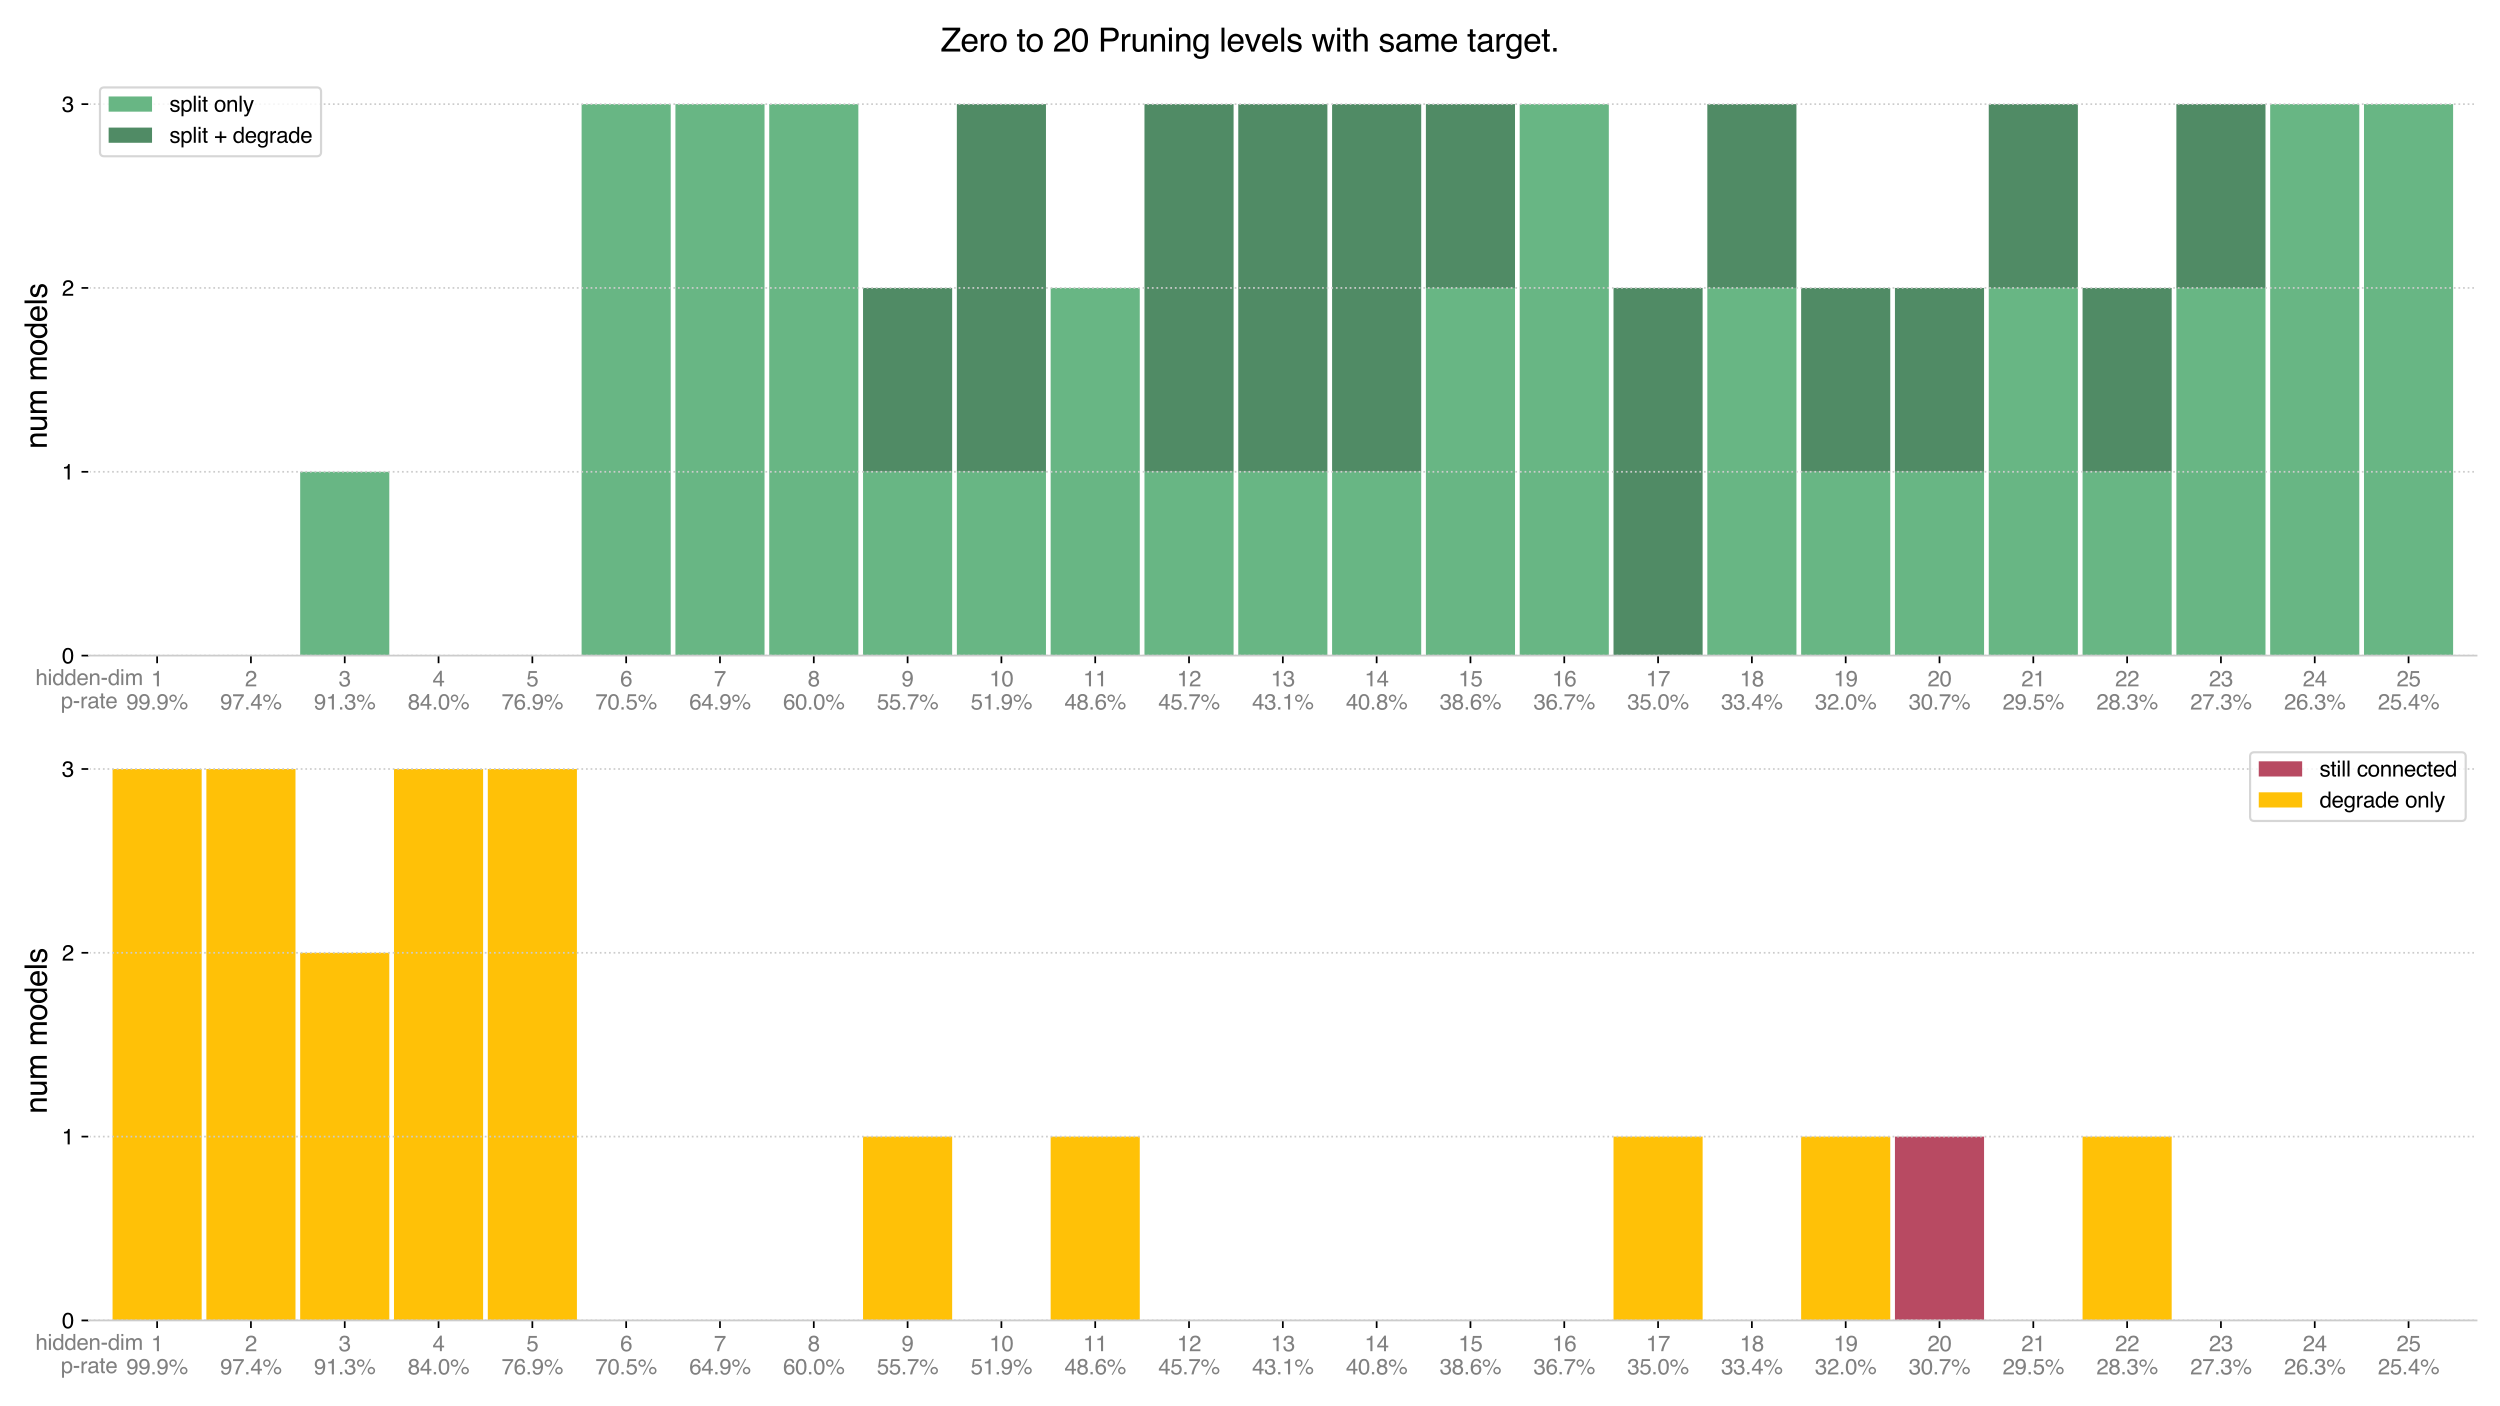 <?xml version="1.0" encoding="utf-8" standalone="no"?>
<!DOCTYPE svg PUBLIC "-//W3C//DTD SVG 1.1//EN"
  "http://www.w3.org/Graphics/SVG/1.1/DTD/svg11.dtd">
<svg xmlns:xlink="http://www.w3.org/1999/xlink" width="1152pt" height="648pt" viewBox="0 0 1152 648" xmlns="http://www.w3.org/2000/svg" version="1.1">
 <defs>
  <style type="text/css">*{stroke-linejoin: round; stroke-linecap: butt}</style>
 </defs>
 <g id="figure_1">
  <g id="patch_1">
   <path d="M 0 648 
L 1152 648 
L 1152 0 
L 0 0 
z
" style="fill: #ffffff"/>
  </g>
  <g id="axes_1">
   <g id="patch_2">
    <path d="M 41.06 302.096 
L 1141.2 302.096 
L 1141.2 35.28 
L 41.06 35.28 
z
" style="fill: #ffffff"/>
   </g>
   <g id="patch_3">
    <path d="M 51.867 302.096 
L 92.933 302.096 
L 92.933 302.096 
L 51.867 302.096 
z
" clip-path="url(#p059a03c0d4)" style="fill: #68b684"/>
   </g>
   <g id="patch_4">
    <path d="M 95.094 302.096 
L 136.161 302.096 
L 136.161 302.096 
L 95.094 302.096 
z
" clip-path="url(#p059a03c0d4)" style="fill: #68b684"/>
   </g>
   <g id="patch_5">
    <path d="M 138.322 302.096 
L 179.388 302.096 
L 179.388 217.393 
L 138.322 217.393 
z
" clip-path="url(#p059a03c0d4)" style="fill: #68b684"/>
   </g>
   <g id="patch_6">
    <path d="M 181.549 302.096 
L 222.616 302.096 
L 222.616 302.096 
L 181.549 302.096 
z
" clip-path="url(#p059a03c0d4)" style="fill: #68b684"/>
   </g>
   <g id="patch_7">
    <path d="M 224.777 302.096 
L 265.843 302.096 
L 265.843 302.096 
L 224.777 302.096 
z
" clip-path="url(#p059a03c0d4)" style="fill: #68b684"/>
   </g>
   <g id="patch_8">
    <path d="M 268.004 302.096 
L 309.071 302.096 
L 309.071 47.986 
L 268.004 47.986 
z
" clip-path="url(#p059a03c0d4)" style="fill: #68b684"/>
   </g>
   <g id="patch_9">
    <path d="M 311.232 302.096 
L 352.298 302.096 
L 352.298 47.986 
L 311.232 47.986 
z
" clip-path="url(#p059a03c0d4)" style="fill: #68b684"/>
   </g>
   <g id="patch_10">
    <path d="M 354.459 302.096 
L 395.526 302.096 
L 395.526 47.986 
L 354.459 47.986 
z
" clip-path="url(#p059a03c0d4)" style="fill: #68b684"/>
   </g>
   <g id="patch_11">
    <path d="M 397.687 302.096 
L 438.753 302.096 
L 438.753 217.393 
L 397.687 217.393 
z
" clip-path="url(#p059a03c0d4)" style="fill: #68b684"/>
   </g>
   <g id="patch_12">
    <path d="M 440.914 302.096 
L 481.981 302.096 
L 481.981 217.393 
L 440.914 217.393 
z
" clip-path="url(#p059a03c0d4)" style="fill: #68b684"/>
   </g>
   <g id="patch_13">
    <path d="M 484.142 302.096 
L 525.208 302.096 
L 525.208 132.689 
L 484.142 132.689 
z
" clip-path="url(#p059a03c0d4)" style="fill: #68b684"/>
   </g>
   <g id="patch_14">
    <path d="M 527.369 302.096 
L 568.436 302.096 
L 568.436 217.393 
L 527.369 217.393 
z
" clip-path="url(#p059a03c0d4)" style="fill: #68b684"/>
   </g>
   <g id="patch_15">
    <path d="M 570.597 302.096 
L 611.663 302.096 
L 611.663 217.393 
L 570.597 217.393 
z
" clip-path="url(#p059a03c0d4)" style="fill: #68b684"/>
   </g>
   <g id="patch_16">
    <path d="M 613.824 302.096 
L 654.891 302.096 
L 654.891 217.393 
L 613.824 217.393 
z
" clip-path="url(#p059a03c0d4)" style="fill: #68b684"/>
   </g>
   <g id="patch_17">
    <path d="M 657.052 302.096 
L 698.118 302.096 
L 698.118 132.689 
L 657.052 132.689 
z
" clip-path="url(#p059a03c0d4)" style="fill: #68b684"/>
   </g>
   <g id="patch_18">
    <path d="M 700.279 302.096 
L 741.346 302.096 
L 741.346 47.986 
L 700.279 47.986 
z
" clip-path="url(#p059a03c0d4)" style="fill: #68b684"/>
   </g>
   <g id="patch_19">
    <path d="M 743.507 302.096 
L 784.573 302.096 
L 784.573 302.096 
L 743.507 302.096 
z
" clip-path="url(#p059a03c0d4)" style="fill: #68b684"/>
   </g>
   <g id="patch_20">
    <path d="M 786.734 302.096 
L 827.801 302.096 
L 827.801 132.689 
L 786.734 132.689 
z
" clip-path="url(#p059a03c0d4)" style="fill: #68b684"/>
   </g>
   <g id="patch_21">
    <path d="M 829.962 302.096 
L 871.028 302.096 
L 871.028 217.393 
L 829.962 217.393 
z
" clip-path="url(#p059a03c0d4)" style="fill: #68b684"/>
   </g>
   <g id="patch_22">
    <path d="M 873.189 302.096 
L 914.256 302.096 
L 914.256 217.393 
L 873.189 217.393 
z
" clip-path="url(#p059a03c0d4)" style="fill: #68b684"/>
   </g>
   <g id="patch_23">
    <path d="M 916.417 302.096 
L 957.483 302.096 
L 957.483 132.689 
L 916.417 132.689 
z
" clip-path="url(#p059a03c0d4)" style="fill: #68b684"/>
   </g>
   <g id="patch_24">
    <path d="M 959.644 302.096 
L 1000.711 302.096 
L 1000.711 217.393 
L 959.644 217.393 
z
" clip-path="url(#p059a03c0d4)" style="fill: #68b684"/>
   </g>
   <g id="patch_25">
    <path d="M 1002.872 302.096 
L 1043.938 302.096 
L 1043.938 132.689 
L 1002.872 132.689 
z
" clip-path="url(#p059a03c0d4)" style="fill: #68b684"/>
   </g>
   <g id="patch_26">
    <path d="M 1046.099 302.096 
L 1087.166 302.096 
L 1087.166 47.986 
L 1046.099 47.986 
z
" clip-path="url(#p059a03c0d4)" style="fill: #68b684"/>
   </g>
   <g id="patch_27">
    <path d="M 1089.327 302.096 
L 1130.393 302.096 
L 1130.393 47.986 
L 1089.327 47.986 
z
" clip-path="url(#p059a03c0d4)" style="fill: #68b684"/>
   </g>
   <g id="patch_28">
    <path d="M 51.867 302.096 
L 92.933 302.096 
L 92.933 302.096 
L 51.867 302.096 
z
" clip-path="url(#p059a03c0d4)" style="fill: #508b65"/>
   </g>
   <g id="patch_29">
    <path d="M 95.094 302.096 
L 136.161 302.096 
L 136.161 302.096 
L 95.094 302.096 
z
" clip-path="url(#p059a03c0d4)" style="fill: #508b65"/>
   </g>
   <g id="patch_30">
    <path d="M 138.322 302.096 
L 179.388 302.096 
L 179.388 302.096 
L 138.322 302.096 
z
" clip-path="url(#p059a03c0d4)" style="fill: #508b65"/>
   </g>
   <g id="patch_31">
    <path d="M 181.549 302.096 
L 222.616 302.096 
L 222.616 302.096 
L 181.549 302.096 
z
" clip-path="url(#p059a03c0d4)" style="fill: #508b65"/>
   </g>
   <g id="patch_32">
    <path d="M 224.777 302.096 
L 265.843 302.096 
L 265.843 302.096 
L 224.777 302.096 
z
" clip-path="url(#p059a03c0d4)" style="fill: #508b65"/>
   </g>
   <g id="patch_33">
    <path d="M 268.004 302.096 
L 309.071 302.096 
L 309.071 302.096 
L 268.004 302.096 
z
" clip-path="url(#p059a03c0d4)" style="fill: #508b65"/>
   </g>
   <g id="patch_34">
    <path d="M 311.232 302.096 
L 352.298 302.096 
L 352.298 302.096 
L 311.232 302.096 
z
" clip-path="url(#p059a03c0d4)" style="fill: #508b65"/>
   </g>
   <g id="patch_35">
    <path d="M 354.459 302.096 
L 395.526 302.096 
L 395.526 302.096 
L 354.459 302.096 
z
" clip-path="url(#p059a03c0d4)" style="fill: #508b65"/>
   </g>
   <g id="patch_36">
    <path d="M 397.687 217.393 
L 438.753 217.393 
L 438.753 132.689 
L 397.687 132.689 
z
" clip-path="url(#p059a03c0d4)" style="fill: #508b65"/>
   </g>
   <g id="patch_37">
    <path d="M 440.914 217.393 
L 481.981 217.393 
L 481.981 47.986 
L 440.914 47.986 
z
" clip-path="url(#p059a03c0d4)" style="fill: #508b65"/>
   </g>
   <g id="patch_38">
    <path d="M 484.142 302.096 
L 525.208 302.096 
L 525.208 302.096 
L 484.142 302.096 
z
" clip-path="url(#p059a03c0d4)" style="fill: #508b65"/>
   </g>
   <g id="patch_39">
    <path d="M 527.369 217.393 
L 568.436 217.393 
L 568.436 47.986 
L 527.369 47.986 
z
" clip-path="url(#p059a03c0d4)" style="fill: #508b65"/>
   </g>
   <g id="patch_40">
    <path d="M 570.597 217.393 
L 611.663 217.393 
L 611.663 47.986 
L 570.597 47.986 
z
" clip-path="url(#p059a03c0d4)" style="fill: #508b65"/>
   </g>
   <g id="patch_41">
    <path d="M 613.824 217.393 
L 654.891 217.393 
L 654.891 47.986 
L 613.824 47.986 
z
" clip-path="url(#p059a03c0d4)" style="fill: #508b65"/>
   </g>
   <g id="patch_42">
    <path d="M 657.052 132.689 
L 698.118 132.689 
L 698.118 47.986 
L 657.052 47.986 
z
" clip-path="url(#p059a03c0d4)" style="fill: #508b65"/>
   </g>
   <g id="patch_43">
    <path d="M 700.279 302.096 
L 741.346 302.096 
L 741.346 302.096 
L 700.279 302.096 
z
" clip-path="url(#p059a03c0d4)" style="fill: #508b65"/>
   </g>
   <g id="patch_44">
    <path d="M 743.507 302.096 
L 784.573 302.096 
L 784.573 132.689 
L 743.507 132.689 
z
" clip-path="url(#p059a03c0d4)" style="fill: #508b65"/>
   </g>
   <g id="patch_45">
    <path d="M 786.734 132.689 
L 827.801 132.689 
L 827.801 47.986 
L 786.734 47.986 
z
" clip-path="url(#p059a03c0d4)" style="fill: #508b65"/>
   </g>
   <g id="patch_46">
    <path d="M 829.962 217.393 
L 871.028 217.393 
L 871.028 132.689 
L 829.962 132.689 
z
" clip-path="url(#p059a03c0d4)" style="fill: #508b65"/>
   </g>
   <g id="patch_47">
    <path d="M 873.189 217.393 
L 914.256 217.393 
L 914.256 132.689 
L 873.189 132.689 
z
" clip-path="url(#p059a03c0d4)" style="fill: #508b65"/>
   </g>
   <g id="patch_48">
    <path d="M 916.417 132.689 
L 957.483 132.689 
L 957.483 47.986 
L 916.417 47.986 
z
" clip-path="url(#p059a03c0d4)" style="fill: #508b65"/>
   </g>
   <g id="patch_49">
    <path d="M 959.644 217.393 
L 1000.711 217.393 
L 1000.711 132.689 
L 959.644 132.689 
z
" clip-path="url(#p059a03c0d4)" style="fill: #508b65"/>
   </g>
   <g id="patch_50">
    <path d="M 1002.872 132.689 
L 1043.938 132.689 
L 1043.938 47.986 
L 1002.872 47.986 
z
" clip-path="url(#p059a03c0d4)" style="fill: #508b65"/>
   </g>
   <g id="patch_51">
    <path d="M 1046.099 302.096 
L 1087.166 302.096 
L 1087.166 302.096 
L 1046.099 302.096 
z
" clip-path="url(#p059a03c0d4)" style="fill: #508b65"/>
   </g>
   <g id="patch_52">
    <path d="M 1089.327 302.096 
L 1130.393 302.096 
L 1130.393 302.096 
L 1089.327 302.096 
z
" clip-path="url(#p059a03c0d4)" style="fill: #508b65"/>
   </g>
   <g id="matplotlib.axis_1">
    <g id="xtick_1">
     <g id="line2d_1">
      <defs>
       <path id="md1bfe76491" d="M 0 0 
L 0 3.5 
" style="stroke: #000000; stroke-width: 0.8"/>
      </defs>
      <g>
       <use xlink:href="#md1bfe76491" x="72.4" y="302.096" style="stroke: #000000; stroke-width: 0.8"/>
      </g>
     </g>
     <g id="text_1">
      <!-- 1 -->
      <g style="fill: #808080" transform="translate(69.619 316.269) scale(0.1 -0.1)">
       <defs>
        <path id="Helvetica-31" d="M 613 3169 
L 613 3600 
Q 1222 3659 1462 3798 
Q 1703 3938 1822 4456 
L 2266 4456 
L 2266 0 
L 1666 0 
L 1666 3169 
L 613 3169 
z
" transform="scale(0.016)"/>
       </defs>
       <use xlink:href="#Helvetica-31"/>
      </g>
      <!-- 99.9% -->
      <g style="fill: #808080" transform="translate(58.223 326.962) scale(0.1 -0.1)">
       <defs>
        <path id="Helvetica-39" d="M 850 1081 
Q 875 616 1209 438 
Q 1381 344 1597 344 
Q 2000 344 2284 680 
Q 2569 1016 2688 2044 
Q 2500 1747 2223 1626 
Q 1947 1506 1628 1506 
Q 981 1506 604 1909 
Q 228 2313 228 2947 
Q 228 3556 600 4018 
Q 972 4481 1697 4481 
Q 2675 4481 3047 3600 
Q 3253 3116 3253 2388 
Q 3253 1566 3006 931 
Q 2597 -125 1619 -125 
Q 963 -125 622 219 
Q 281 563 281 1081 
L 850 1081 
z
M 1703 2000 
Q 2038 2000 2314 2220 
Q 2591 2441 2591 2991 
Q 2591 3484 2342 3726 
Q 2094 3969 1709 3969 
Q 1297 3969 1055 3692 
Q 813 3416 813 2953 
Q 813 2516 1025 2258 
Q 1238 2000 1703 2000 
z
" transform="scale(0.016)"/>
        <path id="Helvetica-2e" d="M 547 681 
L 1200 681 
L 1200 0 
L 547 0 
L 547 681 
z
" transform="scale(0.016)"/>
        <path id="Helvetica-25" d="M 4363 2175 
Q 4813 2175 5131 1856 
Q 5450 1538 5450 1088 
Q 5450 638 5131 319 
Q 4813 0 4363 0 
Q 3909 0 3590 319 
Q 3272 638 3272 1088 
Q 3272 1538 3590 1856 
Q 3909 2175 4363 2175 
z
M 3909 4456 
L 4256 4456 
L 1753 -119 
L 1406 -119 
L 3909 4456 
z
M 1294 2606 
Q 1563 2606 1752 2795 
Q 1941 2984 1941 3250 
Q 1941 3516 1752 3705 
Q 1563 3894 1294 3894 
Q 1028 3894 839 3706 
Q 650 3519 650 3250 
Q 650 2984 839 2795 
Q 1028 2606 1294 2606 
z
M 1294 4341 
Q 1747 4341 2065 4020 
Q 2384 3700 2384 3250 
Q 2384 2800 2065 2481 
Q 1747 2163 1294 2163 
Q 844 2163 525 2481 
Q 206 2800 206 3250 
Q 206 3700 525 4020 
Q 844 4341 1294 4341 
z
M 4363 444 
Q 4628 444 4817 633 
Q 5006 822 5006 1088 
Q 5006 1353 4817 1542 
Q 4628 1731 4363 1731 
Q 4094 1731 3905 1542 
Q 3716 1353 3716 1088 
Q 3716 822 3905 633 
Q 4094 444 4363 444 
z
" transform="scale(0.016)"/>
       </defs>
       <use xlink:href="#Helvetica-39"/>
       <use xlink:href="#Helvetica-39" x="55.615"/>
       <use xlink:href="#Helvetica-2e" x="111.23"/>
       <use xlink:href="#Helvetica-39" x="139.014"/>
       <use xlink:href="#Helvetica-25" x="194.629"/>
      </g>
     </g>
    </g>
    <g id="xtick_2">
     <g id="line2d_2">
      <g>
       <use xlink:href="#md1bfe76491" x="115.627" y="302.096" style="stroke: #000000; stroke-width: 0.8"/>
      </g>
     </g>
     <g id="text_2">
      <!-- 2 -->
      <g style="fill: #808080" transform="translate(112.847 316.269) scale(0.1 -0.1)">
       <defs>
        <path id="Helvetica-32" d="M 200 0 
Q 231 578 439 1006 
Q 647 1434 1250 1784 
L 1850 2131 
Q 2253 2366 2416 2531 
Q 2672 2791 2672 3125 
Q 2672 3516 2437 3745 
Q 2203 3975 1813 3975 
Q 1234 3975 1013 3538 
Q 894 3303 881 2888 
L 309 2888 
Q 319 3472 525 3841 
Q 891 4491 1816 4491 
Q 2584 4491 2939 4075 
Q 3294 3659 3294 3150 
Q 3294 2613 2916 2231 
Q 2697 2009 2131 1694 
L 1703 1456 
Q 1397 1288 1222 1134 
Q 909 863 828 531 
L 3272 531 
L 3272 0 
L 200 0 
z
" transform="scale(0.016)"/>
       </defs>
       <use xlink:href="#Helvetica-32"/>
      </g>
      <!-- 97.4% -->
      <g style="fill: #808080" transform="translate(101.451 326.962) scale(0.1 -0.1)">
       <defs>
        <path id="Helvetica-37" d="M 3347 4400 
L 3347 3909 
Q 3131 3700 2773 3181 
Q 2416 2663 2141 2063 
Q 1869 1478 1728 997 
Q 1638 688 1494 0 
L 872 0 
Q 1084 1281 1809 2550 
Q 2238 3294 2709 3834 
L 234 3834 
L 234 4400 
L 3347 4400 
z
" transform="scale(0.016)"/>
        <path id="Helvetica-34" d="M 2116 1584 
L 2116 3613 
L 681 1584 
L 2116 1584 
z
M 2125 0 
L 2125 1094 
L 163 1094 
L 163 1644 
L 2213 4488 
L 2688 4488 
L 2688 1584 
L 3347 1584 
L 3347 1094 
L 2688 1094 
L 2688 0 
L 2125 0 
z
" transform="scale(0.016)"/>
       </defs>
       <use xlink:href="#Helvetica-39"/>
       <use xlink:href="#Helvetica-37" x="55.615"/>
       <use xlink:href="#Helvetica-2e" x="111.23"/>
       <use xlink:href="#Helvetica-34" x="139.014"/>
       <use xlink:href="#Helvetica-25" x="194.629"/>
      </g>
     </g>
    </g>
    <g id="xtick_3">
     <g id="line2d_3">
      <g>
       <use xlink:href="#md1bfe76491" x="158.855" y="302.096" style="stroke: #000000; stroke-width: 0.8"/>
      </g>
     </g>
     <g id="text_3">
      <!-- 3 -->
      <g style="fill: #808080" transform="translate(156.074 316.269) scale(0.1 -0.1)">
       <defs>
        <path id="Helvetica-33" d="M 1663 -122 
Q 869 -122 511 314 
Q 153 750 153 1375 
L 741 1375 
Q 778 941 903 744 
Q 1122 391 1694 391 
Q 2138 391 2406 628 
Q 2675 866 2675 1241 
Q 2675 1703 2392 1887 
Q 2109 2072 1606 2072 
Q 1550 2072 1492 2070 
Q 1434 2069 1375 2066 
L 1375 2563 
Q 1463 2553 1522 2550 
Q 1581 2547 1650 2547 
Q 1966 2547 2169 2647 
Q 2525 2822 2525 3272 
Q 2525 3606 2287 3787 
Q 2050 3969 1734 3969 
Q 1172 3969 956 3594 
Q 838 3388 822 3006 
L 266 3006 
Q 266 3506 466 3856 
Q 809 4481 1675 4481 
Q 2359 4481 2734 4176 
Q 3109 3872 3109 3294 
Q 3109 2881 2888 2625 
Q 2750 2466 2531 2375 
Q 2884 2278 3082 2001 
Q 3281 1725 3281 1325 
Q 3281 684 2859 281 
Q 2438 -122 1663 -122 
z
" transform="scale(0.016)"/>
       </defs>
       <use xlink:href="#Helvetica-33"/>
      </g>
      <!-- 91.3% -->
      <g style="fill: #808080" transform="translate(144.678 326.962) scale(0.1 -0.1)">
       <use xlink:href="#Helvetica-39"/>
       <use xlink:href="#Helvetica-31" x="55.615"/>
       <use xlink:href="#Helvetica-2e" x="111.23"/>
       <use xlink:href="#Helvetica-33" x="139.014"/>
       <use xlink:href="#Helvetica-25" x="194.629"/>
      </g>
     </g>
    </g>
    <g id="xtick_4">
     <g id="line2d_4">
      <g>
       <use xlink:href="#md1bfe76491" x="202.082" y="302.096" style="stroke: #000000; stroke-width: 0.8"/>
      </g>
     </g>
     <g id="text_4">
      <!-- 4 -->
      <g style="fill: #808080" transform="translate(199.302 316.269) scale(0.1 -0.1)">
       <use xlink:href="#Helvetica-34"/>
      </g>
      <!-- 84.0% -->
      <g style="fill: #808080" transform="translate(187.906 326.962) scale(0.1 -0.1)">
       <defs>
        <path id="Helvetica-38" d="M 1741 2600 
Q 2113 2600 2322 2808 
Q 2531 3016 2531 3303 
Q 2531 3553 2331 3762 
Q 2131 3972 1722 3972 
Q 1316 3972 1134 3762 
Q 953 3553 953 3272 
Q 953 2956 1187 2778 
Q 1422 2600 1741 2600 
z
M 1775 384 
Q 2166 384 2423 595 
Q 2681 806 2681 1225 
Q 2681 1659 2415 1884 
Q 2150 2109 1734 2109 
Q 1331 2109 1076 1879 
Q 822 1650 822 1244 
Q 822 894 1055 639 
Q 1288 384 1775 384 
z
M 975 2384 
Q 741 2484 609 2619 
Q 363 2869 363 3269 
Q 363 3769 725 4128 
Q 1088 4488 1753 4488 
Q 2397 4488 2762 4148 
Q 3128 3809 3128 3356 
Q 3128 2938 2916 2678 
Q 2797 2531 2547 2391 
Q 2825 2263 2984 2097 
Q 3281 1784 3281 1284 
Q 3281 694 2884 283 
Q 2488 -128 1763 -128 
Q 1109 -128 657 226 
Q 206 581 206 1256 
Q 206 1653 400 1942 
Q 594 2231 975 2384 
z
" transform="scale(0.016)"/>
        <path id="Helvetica-30" d="M 1731 4475 
Q 2600 4475 2988 3759 
Q 3288 3206 3288 2244 
Q 3288 1331 3016 734 
Q 2622 -122 1728 -122 
Q 922 -122 528 578 
Q 200 1163 200 2147 
Q 200 2909 397 3456 
Q 766 4475 1731 4475 
z
M 1725 391 
Q 2163 391 2422 778 
Q 2681 1166 2681 2222 
Q 2681 2984 2493 3476 
Q 2306 3969 1766 3969 
Q 1269 3969 1039 3501 
Q 809 3034 809 2125 
Q 809 1441 956 1025 
Q 1181 391 1725 391 
z
" transform="scale(0.016)"/>
       </defs>
       <use xlink:href="#Helvetica-38"/>
       <use xlink:href="#Helvetica-34" x="55.615"/>
       <use xlink:href="#Helvetica-2e" x="111.23"/>
       <use xlink:href="#Helvetica-30" x="139.014"/>
       <use xlink:href="#Helvetica-25" x="194.629"/>
      </g>
     </g>
    </g>
    <g id="xtick_5">
     <g id="line2d_5">
      <g>
       <use xlink:href="#md1bfe76491" x="245.31" y="302.096" style="stroke: #000000; stroke-width: 0.8"/>
      </g>
     </g>
     <g id="text_5">
      <!-- 5 -->
      <g style="fill: #808080" transform="translate(242.529 316.269) scale(0.1 -0.1)">
       <defs>
        <path id="Helvetica-35" d="M 791 1141 
Q 847 659 1238 475 
Q 1438 381 1700 381 
Q 2200 381 2440 700 
Q 2681 1019 2681 1406 
Q 2681 1875 2395 2131 
Q 2109 2388 1709 2388 
Q 1419 2388 1211 2275 
Q 1003 2163 856 1963 
L 369 1991 
L 709 4400 
L 3034 4400 
L 3034 3856 
L 1131 3856 
L 941 2613 
Q 1097 2731 1238 2791 
Q 1488 2894 1816 2894 
Q 2431 2894 2859 2497 
Q 3288 2100 3288 1491 
Q 3288 856 2895 371 
Q 2503 -113 1644 -113 
Q 1097 -113 676 195 
Q 256 503 206 1141 
L 791 1141 
z
" transform="scale(0.016)"/>
       </defs>
       <use xlink:href="#Helvetica-35"/>
      </g>
      <!-- 76.9% -->
      <g style="fill: #808080" transform="translate(231.133 326.962) scale(0.1 -0.1)">
       <defs>
        <path id="Helvetica-36" d="M 1872 4494 
Q 2622 4494 2917 4105 
Q 3213 3716 3213 3303 
L 2656 3303 
Q 2606 3569 2497 3719 
Q 2294 4000 1881 4000 
Q 1409 4000 1131 3564 
Q 853 3128 822 2316 
Q 1016 2600 1309 2741 
Q 1578 2866 1909 2866 
Q 2472 2866 2890 2506 
Q 3309 2147 3309 1434 
Q 3309 825 2912 354 
Q 2516 -116 1781 -116 
Q 1153 -116 697 361 
Q 241 838 241 1966 
Q 241 2800 444 3381 
Q 834 4494 1872 4494 
z
M 1831 384 
Q 2275 384 2495 682 
Q 2716 981 2716 1388 
Q 2716 1731 2519 2042 
Q 2322 2353 1803 2353 
Q 1441 2353 1167 2112 
Q 894 1872 894 1388 
Q 894 963 1142 673 
Q 1391 384 1831 384 
z
" transform="scale(0.016)"/>
       </defs>
       <use xlink:href="#Helvetica-37"/>
       <use xlink:href="#Helvetica-36" x="55.615"/>
       <use xlink:href="#Helvetica-2e" x="111.23"/>
       <use xlink:href="#Helvetica-39" x="139.014"/>
       <use xlink:href="#Helvetica-25" x="194.629"/>
      </g>
     </g>
    </g>
    <g id="xtick_6">
     <g id="line2d_6">
      <g>
       <use xlink:href="#md1bfe76491" x="288.537" y="302.096" style="stroke: #000000; stroke-width: 0.8"/>
      </g>
     </g>
     <g id="text_6">
      <!-- 6 -->
      <g style="fill: #808080" transform="translate(285.757 316.269) scale(0.1 -0.1)">
       <use xlink:href="#Helvetica-36"/>
      </g>
      <!-- 70.5% -->
      <g style="fill: #808080" transform="translate(274.361 326.962) scale(0.1 -0.1)">
       <use xlink:href="#Helvetica-37"/>
       <use xlink:href="#Helvetica-30" x="55.615"/>
       <use xlink:href="#Helvetica-2e" x="111.23"/>
       <use xlink:href="#Helvetica-35" x="139.014"/>
       <use xlink:href="#Helvetica-25" x="194.629"/>
      </g>
     </g>
    </g>
    <g id="xtick_7">
     <g id="line2d_7">
      <g>
       <use xlink:href="#md1bfe76491" x="331.765" y="302.096" style="stroke: #000000; stroke-width: 0.8"/>
      </g>
     </g>
     <g id="text_7">
      <!-- 7 -->
      <g style="fill: #808080" transform="translate(328.985 316.269) scale(0.1 -0.1)">
       <use xlink:href="#Helvetica-37"/>
      </g>
      <!-- 64.9% -->
      <g style="fill: #808080" transform="translate(317.588 326.962) scale(0.1 -0.1)">
       <use xlink:href="#Helvetica-36"/>
       <use xlink:href="#Helvetica-34" x="55.615"/>
       <use xlink:href="#Helvetica-2e" x="111.23"/>
       <use xlink:href="#Helvetica-39" x="139.014"/>
       <use xlink:href="#Helvetica-25" x="194.629"/>
      </g>
     </g>
    </g>
    <g id="xtick_8">
     <g id="line2d_8">
      <g>
       <use xlink:href="#md1bfe76491" x="374.992" y="302.096" style="stroke: #000000; stroke-width: 0.8"/>
      </g>
     </g>
     <g id="text_8">
      <!-- 8 -->
      <g style="fill: #808080" transform="translate(372.212 316.269) scale(0.1 -0.1)">
       <use xlink:href="#Helvetica-38"/>
      </g>
      <!-- 60.0% -->
      <g style="fill: #808080" transform="translate(360.816 326.962) scale(0.1 -0.1)">
       <use xlink:href="#Helvetica-36"/>
       <use xlink:href="#Helvetica-30" x="55.615"/>
       <use xlink:href="#Helvetica-2e" x="111.23"/>
       <use xlink:href="#Helvetica-30" x="139.014"/>
       <use xlink:href="#Helvetica-25" x="194.629"/>
      </g>
     </g>
    </g>
    <g id="xtick_9">
     <g id="line2d_9">
      <g>
       <use xlink:href="#md1bfe76491" x="418.22" y="302.096" style="stroke: #000000; stroke-width: 0.8"/>
      </g>
     </g>
     <g id="text_9">
      <!-- 9 -->
      <g style="fill: #808080" transform="translate(415.44 316.269) scale(0.1 -0.1)">
       <use xlink:href="#Helvetica-39"/>
      </g>
      <!-- 55.7% -->
      <g style="fill: #808080" transform="translate(404.043 326.962) scale(0.1 -0.1)">
       <use xlink:href="#Helvetica-35"/>
       <use xlink:href="#Helvetica-35" x="55.615"/>
       <use xlink:href="#Helvetica-2e" x="111.23"/>
       <use xlink:href="#Helvetica-37" x="139.014"/>
       <use xlink:href="#Helvetica-25" x="194.629"/>
      </g>
     </g>
    </g>
    <g id="xtick_10">
     <g id="line2d_10">
      <g>
       <use xlink:href="#md1bfe76491" x="461.447" y="302.096" style="stroke: #000000; stroke-width: 0.8"/>
      </g>
     </g>
     <g id="text_10">
      <!-- 10 -->
      <g style="fill: #808080" transform="translate(455.887 316.269) scale(0.1 -0.1)">
       <use xlink:href="#Helvetica-31"/>
       <use xlink:href="#Helvetica-30" x="55.615"/>
      </g>
      <!-- 51.9% -->
      <g style="fill: #808080" transform="translate(447.271 326.962) scale(0.1 -0.1)">
       <use xlink:href="#Helvetica-35"/>
       <use xlink:href="#Helvetica-31" x="55.615"/>
       <use xlink:href="#Helvetica-2e" x="111.23"/>
       <use xlink:href="#Helvetica-39" x="139.014"/>
       <use xlink:href="#Helvetica-25" x="194.629"/>
      </g>
     </g>
    </g>
    <g id="xtick_11">
     <g id="line2d_11">
      <g>
       <use xlink:href="#md1bfe76491" x="504.675" y="302.096" style="stroke: #000000; stroke-width: 0.8"/>
      </g>
     </g>
     <g id="text_11">
      <!-- 11 -->
      <g style="fill: #808080" transform="translate(499.114 316.269) scale(0.1 -0.1)">
       <use xlink:href="#Helvetica-31"/>
       <use xlink:href="#Helvetica-31" x="55.615"/>
      </g>
      <!-- 48.6% -->
      <g style="fill: #808080" transform="translate(490.498 326.962) scale(0.1 -0.1)">
       <use xlink:href="#Helvetica-34"/>
       <use xlink:href="#Helvetica-38" x="55.615"/>
       <use xlink:href="#Helvetica-2e" x="111.23"/>
       <use xlink:href="#Helvetica-36" x="139.014"/>
       <use xlink:href="#Helvetica-25" x="194.629"/>
      </g>
     </g>
    </g>
    <g id="xtick_12">
     <g id="line2d_12">
      <g>
       <use xlink:href="#md1bfe76491" x="547.902" y="302.096" style="stroke: #000000; stroke-width: 0.8"/>
      </g>
     </g>
     <g id="text_12">
      <!-- 12 -->
      <g style="fill: #808080" transform="translate(542.342 316.269) scale(0.1 -0.1)">
       <use xlink:href="#Helvetica-31"/>
       <use xlink:href="#Helvetica-32" x="55.615"/>
      </g>
      <!-- 45.7% -->
      <g style="fill: #808080" transform="translate(533.726 326.962) scale(0.1 -0.1)">
       <use xlink:href="#Helvetica-34"/>
       <use xlink:href="#Helvetica-35" x="55.615"/>
       <use xlink:href="#Helvetica-2e" x="111.23"/>
       <use xlink:href="#Helvetica-37" x="139.014"/>
       <use xlink:href="#Helvetica-25" x="194.629"/>
      </g>
     </g>
    </g>
    <g id="xtick_13">
     <g id="line2d_13">
      <g>
       <use xlink:href="#md1bfe76491" x="591.13" y="302.096" style="stroke: #000000; stroke-width: 0.8"/>
      </g>
     </g>
     <g id="text_13">
      <!-- 13 -->
      <g style="fill: #808080" transform="translate(585.569 316.269) scale(0.1 -0.1)">
       <use xlink:href="#Helvetica-31"/>
       <use xlink:href="#Helvetica-33" x="55.615"/>
      </g>
      <!-- 43.1% -->
      <g style="fill: #808080" transform="translate(576.953 326.962) scale(0.1 -0.1)">
       <use xlink:href="#Helvetica-34"/>
       <use xlink:href="#Helvetica-33" x="55.615"/>
       <use xlink:href="#Helvetica-2e" x="111.23"/>
       <use xlink:href="#Helvetica-31" x="139.014"/>
       <use xlink:href="#Helvetica-25" x="194.629"/>
      </g>
     </g>
    </g>
    <g id="xtick_14">
     <g id="line2d_14">
      <g>
       <use xlink:href="#md1bfe76491" x="634.358" y="302.096" style="stroke: #000000; stroke-width: 0.8"/>
      </g>
     </g>
     <g id="text_14">
      <!-- 14 -->
      <g style="fill: #808080" transform="translate(628.797 316.269) scale(0.1 -0.1)">
       <use xlink:href="#Helvetica-31"/>
       <use xlink:href="#Helvetica-34" x="55.615"/>
      </g>
      <!-- 40.8% -->
      <g style="fill: #808080" transform="translate(620.181 326.962) scale(0.1 -0.1)">
       <use xlink:href="#Helvetica-34"/>
       <use xlink:href="#Helvetica-30" x="55.615"/>
       <use xlink:href="#Helvetica-2e" x="111.23"/>
       <use xlink:href="#Helvetica-38" x="139.014"/>
       <use xlink:href="#Helvetica-25" x="194.629"/>
      </g>
     </g>
    </g>
    <g id="xtick_15">
     <g id="line2d_15">
      <g>
       <use xlink:href="#md1bfe76491" x="677.585" y="302.096" style="stroke: #000000; stroke-width: 0.8"/>
      </g>
     </g>
     <g id="text_15">
      <!-- 15 -->
      <g style="fill: #808080" transform="translate(672.024 316.269) scale(0.1 -0.1)">
       <use xlink:href="#Helvetica-31"/>
       <use xlink:href="#Helvetica-35" x="55.615"/>
      </g>
      <!-- 38.6% -->
      <g style="fill: #808080" transform="translate(663.408 326.962) scale(0.1 -0.1)">
       <use xlink:href="#Helvetica-33"/>
       <use xlink:href="#Helvetica-38" x="55.615"/>
       <use xlink:href="#Helvetica-2e" x="111.23"/>
       <use xlink:href="#Helvetica-36" x="139.014"/>
       <use xlink:href="#Helvetica-25" x="194.629"/>
      </g>
     </g>
    </g>
    <g id="xtick_16">
     <g id="line2d_16">
      <g>
       <use xlink:href="#md1bfe76491" x="720.813" y="302.096" style="stroke: #000000; stroke-width: 0.8"/>
      </g>
     </g>
     <g id="text_16">
      <!-- 16 -->
      <g style="fill: #808080" transform="translate(715.252 316.269) scale(0.1 -0.1)">
       <use xlink:href="#Helvetica-31"/>
       <use xlink:href="#Helvetica-36" x="55.615"/>
      </g>
      <!-- 36.7% -->
      <g style="fill: #808080" transform="translate(706.636 326.962) scale(0.1 -0.1)">
       <use xlink:href="#Helvetica-33"/>
       <use xlink:href="#Helvetica-36" x="55.615"/>
       <use xlink:href="#Helvetica-2e" x="111.23"/>
       <use xlink:href="#Helvetica-37" x="139.014"/>
       <use xlink:href="#Helvetica-25" x="194.629"/>
      </g>
     </g>
    </g>
    <g id="xtick_17">
     <g id="line2d_17">
      <g>
       <use xlink:href="#md1bfe76491" x="764.04" y="302.096" style="stroke: #000000; stroke-width: 0.8"/>
      </g>
     </g>
     <g id="text_17">
      <!-- 17 -->
      <g style="fill: #808080" transform="translate(758.479 316.269) scale(0.1 -0.1)">
       <use xlink:href="#Helvetica-31"/>
       <use xlink:href="#Helvetica-37" x="55.615"/>
      </g>
      <!-- 35.0% -->
      <g style="fill: #808080" transform="translate(749.863 326.962) scale(0.1 -0.1)">
       <use xlink:href="#Helvetica-33"/>
       <use xlink:href="#Helvetica-35" x="55.615"/>
       <use xlink:href="#Helvetica-2e" x="111.23"/>
       <use xlink:href="#Helvetica-30" x="139.014"/>
       <use xlink:href="#Helvetica-25" x="194.629"/>
      </g>
     </g>
    </g>
    <g id="xtick_18">
     <g id="line2d_18">
      <g>
       <use xlink:href="#md1bfe76491" x="807.268" y="302.096" style="stroke: #000000; stroke-width: 0.8"/>
      </g>
     </g>
     <g id="text_18">
      <!-- 18 -->
      <g style="fill: #808080" transform="translate(801.707 316.269) scale(0.1 -0.1)">
       <use xlink:href="#Helvetica-31"/>
       <use xlink:href="#Helvetica-38" x="55.615"/>
      </g>
      <!-- 33.4% -->
      <g style="fill: #808080" transform="translate(793.091 326.962) scale(0.1 -0.1)">
       <use xlink:href="#Helvetica-33"/>
       <use xlink:href="#Helvetica-33" x="55.615"/>
       <use xlink:href="#Helvetica-2e" x="111.23"/>
       <use xlink:href="#Helvetica-34" x="139.014"/>
       <use xlink:href="#Helvetica-25" x="194.629"/>
      </g>
     </g>
    </g>
    <g id="xtick_19">
     <g id="line2d_19">
      <g>
       <use xlink:href="#md1bfe76491" x="850.495" y="302.096" style="stroke: #000000; stroke-width: 0.8"/>
      </g>
     </g>
     <g id="text_19">
      <!-- 19 -->
      <g style="fill: #808080" transform="translate(844.934 316.269) scale(0.1 -0.1)">
       <use xlink:href="#Helvetica-31"/>
       <use xlink:href="#Helvetica-39" x="55.615"/>
      </g>
      <!-- 32.0% -->
      <g style="fill: #808080" transform="translate(836.318 326.962) scale(0.1 -0.1)">
       <use xlink:href="#Helvetica-33"/>
       <use xlink:href="#Helvetica-32" x="55.615"/>
       <use xlink:href="#Helvetica-2e" x="111.23"/>
       <use xlink:href="#Helvetica-30" x="139.014"/>
       <use xlink:href="#Helvetica-25" x="194.629"/>
      </g>
     </g>
    </g>
    <g id="xtick_20">
     <g id="line2d_20">
      <g>
       <use xlink:href="#md1bfe76491" x="893.723" y="302.096" style="stroke: #000000; stroke-width: 0.8"/>
      </g>
     </g>
     <g id="text_20">
      <!-- 20 -->
      <g style="fill: #808080" transform="translate(888.162 316.269) scale(0.1 -0.1)">
       <use xlink:href="#Helvetica-32"/>
       <use xlink:href="#Helvetica-30" x="55.615"/>
      </g>
      <!-- 30.7% -->
      <g style="fill: #808080" transform="translate(879.546 326.962) scale(0.1 -0.1)">
       <use xlink:href="#Helvetica-33"/>
       <use xlink:href="#Helvetica-30" x="55.615"/>
       <use xlink:href="#Helvetica-2e" x="111.23"/>
       <use xlink:href="#Helvetica-37" x="139.014"/>
       <use xlink:href="#Helvetica-25" x="194.629"/>
      </g>
     </g>
    </g>
    <g id="xtick_21">
     <g id="line2d_21">
      <g>
       <use xlink:href="#md1bfe76491" x="936.95" y="302.096" style="stroke: #000000; stroke-width: 0.8"/>
      </g>
     </g>
     <g id="text_21">
      <!-- 21 -->
      <g style="fill: #808080" transform="translate(931.389 316.269) scale(0.1 -0.1)">
       <use xlink:href="#Helvetica-32"/>
       <use xlink:href="#Helvetica-31" x="55.615"/>
      </g>
      <!-- 29.5% -->
      <g style="fill: #808080" transform="translate(922.773 326.962) scale(0.1 -0.1)">
       <use xlink:href="#Helvetica-32"/>
       <use xlink:href="#Helvetica-39" x="55.615"/>
       <use xlink:href="#Helvetica-2e" x="111.23"/>
       <use xlink:href="#Helvetica-35" x="139.014"/>
       <use xlink:href="#Helvetica-25" x="194.629"/>
      </g>
     </g>
    </g>
    <g id="xtick_22">
     <g id="line2d_22">
      <g>
       <use xlink:href="#md1bfe76491" x="980.178" y="302.096" style="stroke: #000000; stroke-width: 0.8"/>
      </g>
     </g>
     <g id="text_22">
      <!-- 22 -->
      <g style="fill: #808080" transform="translate(974.617 316.269) scale(0.1 -0.1)">
       <use xlink:href="#Helvetica-32"/>
       <use xlink:href="#Helvetica-32" x="55.615"/>
      </g>
      <!-- 28.3% -->
      <g style="fill: #808080" transform="translate(966.001 326.962) scale(0.1 -0.1)">
       <use xlink:href="#Helvetica-32"/>
       <use xlink:href="#Helvetica-38" x="55.615"/>
       <use xlink:href="#Helvetica-2e" x="111.23"/>
       <use xlink:href="#Helvetica-33" x="139.014"/>
       <use xlink:href="#Helvetica-25" x="194.629"/>
      </g>
     </g>
    </g>
    <g id="xtick_23">
     <g id="line2d_23">
      <g>
       <use xlink:href="#md1bfe76491" x="1023.405" y="302.096" style="stroke: #000000; stroke-width: 0.8"/>
      </g>
     </g>
     <g id="text_23">
      <!-- 23 -->
      <g style="fill: #808080" transform="translate(1017.844 316.269) scale(0.1 -0.1)">
       <use xlink:href="#Helvetica-32"/>
       <use xlink:href="#Helvetica-33" x="55.615"/>
      </g>
      <!-- 27.3% -->
      <g style="fill: #808080" transform="translate(1009.228 326.962) scale(0.1 -0.1)">
       <use xlink:href="#Helvetica-32"/>
       <use xlink:href="#Helvetica-37" x="55.615"/>
       <use xlink:href="#Helvetica-2e" x="111.23"/>
       <use xlink:href="#Helvetica-33" x="139.014"/>
       <use xlink:href="#Helvetica-25" x="194.629"/>
      </g>
     </g>
    </g>
    <g id="xtick_24">
     <g id="line2d_24">
      <g>
       <use xlink:href="#md1bfe76491" x="1066.633" y="302.096" style="stroke: #000000; stroke-width: 0.8"/>
      </g>
     </g>
     <g id="text_24">
      <!-- 24 -->
      <g style="fill: #808080" transform="translate(1061.072 316.269) scale(0.1 -0.1)">
       <use xlink:href="#Helvetica-32"/>
       <use xlink:href="#Helvetica-34" x="55.615"/>
      </g>
      <!-- 26.3% -->
      <g style="fill: #808080" transform="translate(1052.456 326.962) scale(0.1 -0.1)">
       <use xlink:href="#Helvetica-32"/>
       <use xlink:href="#Helvetica-36" x="55.615"/>
       <use xlink:href="#Helvetica-2e" x="111.23"/>
       <use xlink:href="#Helvetica-33" x="139.014"/>
       <use xlink:href="#Helvetica-25" x="194.629"/>
      </g>
     </g>
    </g>
    <g id="xtick_25">
     <g id="line2d_25">
      <g>
       <use xlink:href="#md1bfe76491" x="1109.86" y="302.096" style="stroke: #000000; stroke-width: 0.8"/>
      </g>
     </g>
     <g id="text_25">
      <!-- 25 -->
      <g style="fill: #808080" transform="translate(1104.299 316.269) scale(0.1 -0.1)">
       <use xlink:href="#Helvetica-32"/>
       <use xlink:href="#Helvetica-35" x="55.615"/>
      </g>
      <!-- 25.4% -->
      <g style="fill: #808080" transform="translate(1095.683 326.962) scale(0.1 -0.1)">
       <use xlink:href="#Helvetica-32"/>
       <use xlink:href="#Helvetica-35" x="55.615"/>
       <use xlink:href="#Helvetica-2e" x="111.23"/>
       <use xlink:href="#Helvetica-34" x="139.014"/>
       <use xlink:href="#Helvetica-25" x="194.629"/>
      </g>
     </g>
    </g>
    <g id="text_26">
     <!-- hidden-dim -->
     <g style="fill: #808080" transform="translate(16.326 315.673) scale(0.1 -0.1)">
      <defs>
       <path id="Helvetica-68" d="M 413 4606 
L 975 4606 
L 975 2894 
Q 1175 3147 1334 3250 
Q 1606 3428 2013 3428 
Q 2741 3428 3000 2919 
Q 3141 2641 3141 2147 
L 3141 0 
L 2563 0 
L 2563 2109 
Q 2563 2478 2469 2650 
Q 2316 2925 1894 2925 
Q 1544 2925 1259 2684 
Q 975 2444 975 1775 
L 975 0 
L 413 0 
L 413 4606 
z
" transform="scale(0.016)"/>
       <path id="Helvetica-69" d="M 413 3331 
L 984 3331 
L 984 0 
L 413 0 
L 413 3331 
z
M 413 4591 
L 984 4591 
L 984 3953 
L 413 3953 
L 413 4591 
z
" transform="scale(0.016)"/>
       <path id="Helvetica-64" d="M 769 1634 
Q 769 1097 997 734 
Q 1225 372 1728 372 
Q 2119 372 2370 708 
Q 2622 1044 2622 1672 
Q 2622 2306 2362 2611 
Q 2103 2916 1722 2916 
Q 1297 2916 1033 2591 
Q 769 2266 769 1634 
z
M 1616 3406 
Q 2000 3406 2259 3244 
Q 2409 3150 2600 2916 
L 2600 4606 
L 3141 4606 
L 3141 0 
L 2634 0 
L 2634 466 
Q 2438 156 2169 18 
Q 1900 -119 1553 -119 
Q 994 -119 584 351 
Q 175 822 175 1603 
Q 175 2334 548 2870 
Q 922 3406 1616 3406 
z
" transform="scale(0.016)"/>
       <path id="Helvetica-65" d="M 1806 3422 
Q 2163 3422 2497 3255 
Q 2831 3088 3006 2822 
Q 3175 2569 3231 2231 
Q 3281 2000 3281 1494 
L 828 1494 
Q 844 984 1069 676 
Q 1294 369 1766 369 
Q 2206 369 2469 659 
Q 2619 828 2681 1050 
L 3234 1050 
Q 3213 866 3089 639 
Q 2966 413 2813 269 
Q 2556 19 2178 -69 
Q 1975 -119 1719 -119 
Q 1094 -119 659 336 
Q 225 791 225 1609 
Q 225 2416 662 2919 
Q 1100 3422 1806 3422 
z
M 2703 1941 
Q 2669 2306 2544 2525 
Q 2313 2931 1772 2931 
Q 1384 2931 1121 2651 
Q 859 2372 844 1941 
L 2703 1941 
z
M 1753 3428 
L 1753 3428 
z
" transform="scale(0.016)"/>
       <path id="Helvetica-6e" d="M 413 3347 
L 947 3347 
L 947 2872 
Q 1184 3166 1450 3294 
Q 1716 3422 2041 3422 
Q 2753 3422 3003 2925 
Q 3141 2653 3141 2147 
L 3141 0 
L 2569 0 
L 2569 2109 
Q 2569 2416 2478 2603 
Q 2328 2916 1934 2916 
Q 1734 2916 1606 2875 
Q 1375 2806 1200 2600 
Q 1059 2434 1017 2257 
Q 975 2081 975 1753 
L 975 0 
L 413 0 
L 413 3347 
z
M 1734 3428 
L 1734 3428 
z
" transform="scale(0.016)"/>
       <path id="Helvetica-2d" d="M 266 2072 
L 1834 2072 
L 1834 1494 
L 266 1494 
L 266 2072 
z
" transform="scale(0.016)"/>
       <path id="Helvetica-6d" d="M 413 3347 
L 969 3347 
L 969 2872 
Q 1169 3119 1331 3231 
Q 1609 3422 1963 3422 
Q 2363 3422 2606 3225 
Q 2744 3113 2856 2894 
Q 3044 3163 3297 3292 
Q 3550 3422 3866 3422 
Q 4541 3422 4784 2934 
Q 4916 2672 4916 2228 
L 4916 0 
L 4331 0 
L 4331 2325 
Q 4331 2659 4164 2784 
Q 3997 2909 3756 2909 
Q 3425 2909 3186 2687 
Q 2947 2466 2947 1947 
L 2947 0 
L 2375 0 
L 2375 2184 
Q 2375 2525 2294 2681 
Q 2166 2916 1816 2916 
Q 1497 2916 1236 2669 
Q 975 2422 975 1775 
L 975 0 
L 413 0 
L 413 3347 
z
" transform="scale(0.016)"/>
      </defs>
      <use xlink:href="#Helvetica-68"/>
      <use xlink:href="#Helvetica-69" x="55.615"/>
      <use xlink:href="#Helvetica-64" x="77.832"/>
      <use xlink:href="#Helvetica-64" x="133.447"/>
      <use xlink:href="#Helvetica-65" x="189.062"/>
      <use xlink:href="#Helvetica-6e" x="244.678"/>
      <use xlink:href="#Helvetica-2d" x="300.293"/>
      <use xlink:href="#Helvetica-64" x="333.594"/>
      <use xlink:href="#Helvetica-69" x="389.209"/>
      <use xlink:href="#Helvetica-6d" x="411.426"/>
     </g>
     <!-- p-rate -->
     <g style="fill: #808080" transform="translate(28 326.366) scale(0.1 -0.1)">
      <defs>
       <path id="Helvetica-70" d="M 1825 378 
Q 2219 378 2480 708 
Q 2741 1038 2741 1694 
Q 2741 2094 2625 2381 
Q 2406 2934 1825 2934 
Q 1241 2934 1025 2350 
Q 909 2038 909 1556 
Q 909 1169 1025 897 
Q 1244 378 1825 378 
z
M 369 3331 
L 916 3331 
L 916 2888 
Q 1084 3116 1284 3241 
Q 1569 3428 1953 3428 
Q 2522 3428 2919 2992 
Q 3316 2556 3316 1747 
Q 3316 653 2744 184 
Q 2381 -113 1900 -113 
Q 1522 -113 1266 53 
Q 1116 147 931 375 
L 931 -1334 
L 369 -1334 
L 369 3331 
z
" transform="scale(0.016)"/>
       <path id="Helvetica-72" d="M 428 3347 
L 963 3347 
L 963 2769 
Q 1028 2938 1284 3180 
Q 1541 3422 1875 3422 
Q 1891 3422 1928 3419 
Q 1966 3416 2056 3406 
L 2056 2813 
Q 2006 2822 1964 2825 
Q 1922 2828 1872 2828 
Q 1447 2828 1219 2554 
Q 991 2281 991 1925 
L 991 0 
L 428 0 
L 428 3347 
z
" transform="scale(0.016)"/>
       <path id="Helvetica-61" d="M 844 891 
Q 844 647 1022 506 
Q 1200 366 1444 366 
Q 1741 366 2019 503 
Q 2488 731 2488 1250 
L 2488 1703 
Q 2384 1638 2221 1594 
Q 2059 1550 1903 1531 
L 1563 1488 
Q 1256 1447 1103 1359 
Q 844 1213 844 891 
z
M 2206 2028 
Q 2400 2053 2466 2191 
Q 2503 2266 2503 2406 
Q 2503 2694 2298 2823 
Q 2094 2953 1713 2953 
Q 1272 2953 1088 2716 
Q 984 2584 953 2325 
L 428 2325 
Q 444 2944 830 3186 
Q 1216 3428 1725 3428 
Q 2316 3428 2684 3203 
Q 3050 2978 3050 2503 
L 3050 575 
Q 3050 488 3086 434 
Q 3122 381 3238 381 
Q 3275 381 3322 386 
Q 3369 391 3422 400 
L 3422 -16 
Q 3291 -53 3222 -62 
Q 3153 -72 3034 -72 
Q 2744 -72 2613 134 
Q 2544 244 2516 444 
Q 2344 219 2022 53 
Q 1700 -113 1313 -113 
Q 847 -113 551 170 
Q 256 453 256 878 
Q 256 1344 547 1600 
Q 838 1856 1309 1916 
L 2206 2028 
z
M 1741 3428 
L 1741 3428 
z
" transform="scale(0.016)"/>
       <path id="Helvetica-74" d="M 525 4281 
L 1094 4281 
L 1094 3347 
L 1628 3347 
L 1628 2888 
L 1094 2888 
L 1094 703 
Q 1094 528 1213 469 
Q 1278 434 1431 434 
Q 1472 434 1519 436 
Q 1566 438 1628 444 
L 1628 0 
Q 1531 -28 1426 -40 
Q 1322 -53 1200 -53 
Q 806 -53 665 148 
Q 525 350 525 672 
L 525 2888 
L 72 2888 
L 72 3347 
L 525 3347 
L 525 4281 
z
" transform="scale(0.016)"/>
      </defs>
      <use xlink:href="#Helvetica-70"/>
      <use xlink:href="#Helvetica-2d" x="55.615"/>
      <use xlink:href="#Helvetica-72" x="88.916"/>
      <use xlink:href="#Helvetica-61" x="122.217"/>
      <use xlink:href="#Helvetica-74" x="177.832"/>
      <use xlink:href="#Helvetica-65" x="205.615"/>
     </g>
    </g>
   </g>
   <g id="matplotlib.axis_2">
    <g id="ytick_1">
     <g id="line2d_26">
      <path d="M 41.06 302.096 
L 1141.2 302.096 
" clip-path="url(#p059a03c0d4)" style="fill: none; stroke-dasharray: 0.8,1.32; stroke-dashoffset: 0; stroke: #cccccc; stroke-width: 0.8"/>
     </g>
     <g id="line2d_27">
      <defs>
       <path id="m530a75b3e4" d="M 0 0 
L -3.5 0 
" style="stroke: #000000; stroke-width: 0.8"/>
      </defs>
      <g>
       <use xlink:href="#m530a75b3e4" x="41.06" y="302.096" style="stroke: #000000; stroke-width: 0.8"/>
      </g>
     </g>
     <g id="text_27">
      <!-- 0 -->
      <g transform="translate(28.499 305.683) scale(0.1 -0.1)">
       <use xlink:href="#Helvetica-30"/>
      </g>
     </g>
    </g>
    <g id="ytick_2">
     <g id="line2d_28">
      <path d="M 41.06 217.393 
L 1141.2 217.393 
" clip-path="url(#p059a03c0d4)" style="fill: none; stroke-dasharray: 0.8,1.32; stroke-dashoffset: 0; stroke: #cccccc; stroke-width: 0.8"/>
     </g>
     <g id="line2d_29">
      <g>
       <use xlink:href="#m530a75b3e4" x="41.06" y="217.393" style="stroke: #000000; stroke-width: 0.8"/>
      </g>
     </g>
     <g id="text_28">
      <!-- 1 -->
      <g transform="translate(28.499 220.979) scale(0.1 -0.1)">
       <use xlink:href="#Helvetica-31"/>
      </g>
     </g>
    </g>
    <g id="ytick_3">
     <g id="line2d_30">
      <path d="M 41.06 132.689 
L 1141.2 132.689 
" clip-path="url(#p059a03c0d4)" style="fill: none; stroke-dasharray: 0.8,1.32; stroke-dashoffset: 0; stroke: #cccccc; stroke-width: 0.8"/>
     </g>
     <g id="line2d_31">
      <g>
       <use xlink:href="#m530a75b3e4" x="41.06" y="132.689" style="stroke: #000000; stroke-width: 0.8"/>
      </g>
     </g>
     <g id="text_29">
      <!-- 2 -->
      <g transform="translate(28.499 136.276) scale(0.1 -0.1)">
       <use xlink:href="#Helvetica-32"/>
      </g>
     </g>
    </g>
    <g id="ytick_4">
     <g id="line2d_32">
      <path d="M 41.06 47.986 
L 1141.2 47.986 
" clip-path="url(#p059a03c0d4)" style="fill: none; stroke-dasharray: 0.8,1.32; stroke-dashoffset: 0; stroke: #cccccc; stroke-width: 0.8"/>
     </g>
     <g id="line2d_33">
      <g>
       <use xlink:href="#m530a75b3e4" x="41.06" y="47.986" style="stroke: #000000; stroke-width: 0.8"/>
      </g>
     </g>
     <g id="text_30">
      <!-- 3 -->
      <g transform="translate(28.499 51.572) scale(0.1 -0.1)">
       <use xlink:href="#Helvetica-33"/>
      </g>
     </g>
    </g>
    <g id="text_31">
     <!-- num models -->
     <g transform="translate(21.581 206.813) rotate(-90) scale(0.14 -0.14)">
      <defs>
       <path id="Helvetica-75" d="M 975 3347 
L 975 1125 
Q 975 869 1056 706 
Q 1206 406 1616 406 
Q 2203 406 2416 931 
Q 2531 1213 2531 1703 
L 2531 3347 
L 3094 3347 
L 3094 0 
L 2563 0 
L 2569 494 
Q 2459 303 2297 172 
Q 1975 -91 1516 -91 
Q 800 -91 541 388 
Q 400 644 400 1072 
L 400 3347 
L 975 3347 
z
M 1747 3428 
L 1747 3428 
z
" transform="scale(0.016)"/>
       <path id="Helvetica-20" transform="scale(0.016)"/>
       <path id="Helvetica-6f" d="M 1741 363 
Q 2300 363 2508 786 
Q 2716 1209 2716 1728 
Q 2716 2197 2566 2491 
Q 2328 2953 1747 2953 
Q 1231 2953 997 2559 
Q 763 2166 763 1609 
Q 763 1075 997 719 
Q 1231 363 1741 363 
z
M 1763 3444 
Q 2409 3444 2856 3012 
Q 3303 2581 3303 1744 
Q 3303 934 2909 406 
Q 2516 -122 1688 -122 
Q 997 -122 590 345 
Q 184 813 184 1600 
Q 184 2444 612 2944 
Q 1041 3444 1763 3444 
z
M 1744 3428 
L 1744 3428 
z
" transform="scale(0.016)"/>
       <path id="Helvetica-6c" d="M 428 4591 
L 991 4591 
L 991 0 
L 428 0 
L 428 4591 
z
" transform="scale(0.016)"/>
       <path id="Helvetica-73" d="M 747 1050 
Q 772 769 888 619 
Q 1100 347 1625 347 
Q 1938 347 2175 483 
Q 2413 619 2413 903 
Q 2413 1119 2222 1231 
Q 2100 1300 1741 1391 
L 1294 1503 
Q 866 1609 663 1741 
Q 300 1969 300 2372 
Q 300 2847 642 3140 
Q 984 3434 1563 3434 
Q 2319 3434 2653 2991 
Q 2863 2709 2856 2384 
L 2325 2384 
Q 2309 2575 2191 2731 
Q 1997 2953 1519 2953 
Q 1200 2953 1036 2831 
Q 872 2709 872 2509 
Q 872 2291 1088 2159 
Q 1213 2081 1456 2022 
L 1828 1931 
Q 2434 1784 2641 1647 
Q 2969 1431 2969 969 
Q 2969 522 2630 197 
Q 2291 -128 1597 -128 
Q 850 -128 539 211 
Q 228 550 206 1050 
L 747 1050 
z
M 1578 3428 
L 1578 3428 
z
" transform="scale(0.016)"/>
      </defs>
      <use xlink:href="#Helvetica-6e"/>
      <use xlink:href="#Helvetica-75" x="55.615"/>
      <use xlink:href="#Helvetica-6d" x="111.23"/>
      <use xlink:href="#Helvetica-20" x="194.531"/>
      <use xlink:href="#Helvetica-6d" x="222.314"/>
      <use xlink:href="#Helvetica-6f" x="305.615"/>
      <use xlink:href="#Helvetica-64" x="361.23"/>
      <use xlink:href="#Helvetica-65" x="416.846"/>
      <use xlink:href="#Helvetica-6c" x="472.461"/>
      <use xlink:href="#Helvetica-73" x="494.678"/>
     </g>
    </g>
   </g>
   <g id="patch_53">
    <path d="M 41.06 302.096 
L 41.06 35.28 
" style="fill: none; stroke: #ffffff; stroke-width: 0.8; stroke-linejoin: miter; stroke-linecap: square"/>
   </g>
   <g id="patch_54">
    <path d="M 1141.2 302.096 
L 1141.2 35.28 
" style="fill: none; stroke: #ffffff; stroke-width: 0.8; stroke-linejoin: miter; stroke-linecap: square"/>
   </g>
   <g id="patch_55">
    <path d="M 41.06 302.096 
L 1141.2 302.096 
" style="fill: none; stroke: #cccccc; stroke-width: 0.8; stroke-linejoin: miter; stroke-linecap: square"/>
   </g>
   <g id="patch_56">
    <path d="M 41.06 35.28 
L 1141.2 35.28 
" style="fill: none; stroke: #ffffff; stroke-width: 0.8; stroke-linejoin: miter; stroke-linecap: square"/>
   </g>
   <g id="legend_1">
    <g id="patch_57">
     <path d="M 48.06 72.007 
L 145.935 72.007 
Q 147.935 72.007 147.935 70.007 
L 147.935 42.28 
Q 147.935 40.28 145.935 40.28 
L 48.06 40.28 
Q 46.06 40.28 46.06 42.28 
L 46.06 70.007 
Q 46.06 72.007 48.06 72.007 
z
" style="fill: #ffffff; opacity: 0.8; stroke: #cccccc; stroke-linejoin: miter"/>
    </g>
    <g id="patch_58">
     <path d="M 50.06 51.453 
L 70.06 51.453 
L 70.06 44.453 
L 50.06 44.453 
z
" style="fill: #68b684"/>
    </g>
    <g id="text_32">
     <!-- split only -->
     <g transform="translate(78.06 51.453) scale(0.1 -0.1)">
      <defs>
       <path id="Helvetica-79" d="M 2503 3347 
L 3125 3347 
Q 3006 3025 2597 1878 
Q 2291 1016 2084 472 
Q 1597 -809 1397 -1090 
Q 1197 -1372 709 -1372 
Q 591 -1372 527 -1362 
Q 463 -1353 369 -1328 
L 369 -816 
Q 516 -856 581 -865 
Q 647 -875 697 -875 
Q 853 -875 926 -823 
Q 1000 -772 1050 -697 
Q 1066 -672 1162 -440 
Q 1259 -209 1303 -97 
L 66 3347 
L 703 3347 
L 1600 622 
L 2503 3347 
z
M 1597 3428 
L 1597 3428 
z
" transform="scale(0.016)"/>
      </defs>
      <use xlink:href="#Helvetica-73"/>
      <use xlink:href="#Helvetica-70" x="50"/>
      <use xlink:href="#Helvetica-6c" x="105.615"/>
      <use xlink:href="#Helvetica-69" x="127.832"/>
      <use xlink:href="#Helvetica-74" x="150.049"/>
      <use xlink:href="#Helvetica-20" x="177.832"/>
      <use xlink:href="#Helvetica-6f" x="205.615"/>
      <use xlink:href="#Helvetica-6e" x="261.23"/>
      <use xlink:href="#Helvetica-6c" x="316.846"/>
      <use xlink:href="#Helvetica-79" x="339.062"/>
     </g>
    </g>
    <g id="patch_59">
     <path d="M 50.06 65.794 
L 70.06 65.794 
L 70.06 58.794 
L 50.06 58.794 
z
" style="fill: #508b65"/>
    </g>
    <g id="text_33">
     <!-- split + degrade -->
     <g transform="translate(78.06 65.794) scale(0.1 -0.1)">
      <defs>
       <path id="Helvetica-2b" d="M 288 1369 
L 288 1894 
L 1650 1894 
L 1650 3266 
L 2184 3266 
L 2184 1894 
L 3547 1894 
L 3547 1369 
L 2184 1369 
L 2184 0 
L 1650 0 
L 1650 1369 
L 288 1369 
z
" transform="scale(0.016)"/>
       <path id="Helvetica-67" d="M 1594 3406 
Q 1988 3406 2281 3213 
Q 2441 3103 2606 2894 
L 2606 3316 
L 3125 3316 
L 3125 272 
Q 3125 -366 2938 -734 
Q 2588 -1416 1616 -1416 
Q 1075 -1416 706 -1173 
Q 338 -931 294 -416 
L 866 -416 
Q 906 -641 1028 -763 
Q 1219 -950 1628 -950 
Q 2275 -950 2475 -494 
Q 2594 -225 2584 466 
Q 2416 209 2178 84 
Q 1941 -41 1550 -41 
Q 1006 -41 598 345 
Q 191 731 191 1622 
Q 191 2463 602 2934 
Q 1013 3406 1594 3406 
z
M 2606 1688 
Q 2606 2309 2350 2609 
Q 2094 2909 1697 2909 
Q 1103 2909 884 2353 
Q 769 2056 769 1575 
Q 769 1009 998 714 
Q 1228 419 1616 419 
Q 2222 419 2469 966 
Q 2606 1275 2606 1688 
z
M 1659 3428 
L 1659 3428 
z
" transform="scale(0.016)"/>
      </defs>
      <use xlink:href="#Helvetica-73"/>
      <use xlink:href="#Helvetica-70" x="50"/>
      <use xlink:href="#Helvetica-6c" x="105.615"/>
      <use xlink:href="#Helvetica-69" x="127.832"/>
      <use xlink:href="#Helvetica-74" x="150.049"/>
      <use xlink:href="#Helvetica-20" x="177.832"/>
      <use xlink:href="#Helvetica-2b" x="205.615"/>
      <use xlink:href="#Helvetica-20" x="264.014"/>
      <use xlink:href="#Helvetica-64" x="291.797"/>
      <use xlink:href="#Helvetica-65" x="347.412"/>
      <use xlink:href="#Helvetica-67" x="403.027"/>
      <use xlink:href="#Helvetica-72" x="458.643"/>
      <use xlink:href="#Helvetica-61" x="491.943"/>
      <use xlink:href="#Helvetica-64" x="547.559"/>
      <use xlink:href="#Helvetica-65" x="603.174"/>
     </g>
    </g>
   </g>
  </g>
  <g id="axes_2">
   <g id="patch_60">
    <path d="M 41.06 608.456 
L 1141.2 608.456 
L 1141.2 341.64 
L 41.06 341.64 
z
" style="fill: #ffffff"/>
   </g>
   <g id="patch_61">
    <path d="M 51.867 608.456 
L 92.933 608.456 
L 92.933 608.456 
L 51.867 608.456 
z
" clip-path="url(#p296004848f)" style="fill: #b84a62"/>
   </g>
   <g id="patch_62">
    <path d="M 95.094 608.456 
L 136.161 608.456 
L 136.161 608.456 
L 95.094 608.456 
z
" clip-path="url(#p296004848f)" style="fill: #b84a62"/>
   </g>
   <g id="patch_63">
    <path d="M 138.322 608.456 
L 179.388 608.456 
L 179.388 608.456 
L 138.322 608.456 
z
" clip-path="url(#p296004848f)" style="fill: #b84a62"/>
   </g>
   <g id="patch_64">
    <path d="M 181.549 608.456 
L 222.616 608.456 
L 222.616 608.456 
L 181.549 608.456 
z
" clip-path="url(#p296004848f)" style="fill: #b84a62"/>
   </g>
   <g id="patch_65">
    <path d="M 224.777 608.456 
L 265.843 608.456 
L 265.843 608.456 
L 224.777 608.456 
z
" clip-path="url(#p296004848f)" style="fill: #b84a62"/>
   </g>
   <g id="patch_66">
    <path d="M 268.004 608.456 
L 309.071 608.456 
L 309.071 608.456 
L 268.004 608.456 
z
" clip-path="url(#p296004848f)" style="fill: #b84a62"/>
   </g>
   <g id="patch_67">
    <path d="M 311.232 608.456 
L 352.298 608.456 
L 352.298 608.456 
L 311.232 608.456 
z
" clip-path="url(#p296004848f)" style="fill: #b84a62"/>
   </g>
   <g id="patch_68">
    <path d="M 354.459 608.456 
L 395.526 608.456 
L 395.526 608.456 
L 354.459 608.456 
z
" clip-path="url(#p296004848f)" style="fill: #b84a62"/>
   </g>
   <g id="patch_69">
    <path d="M 397.687 608.456 
L 438.753 608.456 
L 438.753 608.456 
L 397.687 608.456 
z
" clip-path="url(#p296004848f)" style="fill: #b84a62"/>
   </g>
   <g id="patch_70">
    <path d="M 440.914 608.456 
L 481.981 608.456 
L 481.981 608.456 
L 440.914 608.456 
z
" clip-path="url(#p296004848f)" style="fill: #b84a62"/>
   </g>
   <g id="patch_71">
    <path d="M 484.142 608.456 
L 525.208 608.456 
L 525.208 608.456 
L 484.142 608.456 
z
" clip-path="url(#p296004848f)" style="fill: #b84a62"/>
   </g>
   <g id="patch_72">
    <path d="M 527.369 608.456 
L 568.436 608.456 
L 568.436 608.456 
L 527.369 608.456 
z
" clip-path="url(#p296004848f)" style="fill: #b84a62"/>
   </g>
   <g id="patch_73">
    <path d="M 570.597 608.456 
L 611.663 608.456 
L 611.663 608.456 
L 570.597 608.456 
z
" clip-path="url(#p296004848f)" style="fill: #b84a62"/>
   </g>
   <g id="patch_74">
    <path d="M 613.824 608.456 
L 654.891 608.456 
L 654.891 608.456 
L 613.824 608.456 
z
" clip-path="url(#p296004848f)" style="fill: #b84a62"/>
   </g>
   <g id="patch_75">
    <path d="M 657.052 608.456 
L 698.118 608.456 
L 698.118 608.456 
L 657.052 608.456 
z
" clip-path="url(#p296004848f)" style="fill: #b84a62"/>
   </g>
   <g id="patch_76">
    <path d="M 700.279 608.456 
L 741.346 608.456 
L 741.346 608.456 
L 700.279 608.456 
z
" clip-path="url(#p296004848f)" style="fill: #b84a62"/>
   </g>
   <g id="patch_77">
    <path d="M 743.507 608.456 
L 784.573 608.456 
L 784.573 608.456 
L 743.507 608.456 
z
" clip-path="url(#p296004848f)" style="fill: #b84a62"/>
   </g>
   <g id="patch_78">
    <path d="M 786.734 608.456 
L 827.801 608.456 
L 827.801 608.456 
L 786.734 608.456 
z
" clip-path="url(#p296004848f)" style="fill: #b84a62"/>
   </g>
   <g id="patch_79">
    <path d="M 829.962 608.456 
L 871.028 608.456 
L 871.028 608.456 
L 829.962 608.456 
z
" clip-path="url(#p296004848f)" style="fill: #b84a62"/>
   </g>
   <g id="patch_80">
    <path d="M 873.189 608.456 
L 914.256 608.456 
L 914.256 523.753 
L 873.189 523.753 
z
" clip-path="url(#p296004848f)" style="fill: #b84a62"/>
   </g>
   <g id="patch_81">
    <path d="M 916.417 608.456 
L 957.483 608.456 
L 957.483 608.456 
L 916.417 608.456 
z
" clip-path="url(#p296004848f)" style="fill: #b84a62"/>
   </g>
   <g id="patch_82">
    <path d="M 959.644 608.456 
L 1000.711 608.456 
L 1000.711 608.456 
L 959.644 608.456 
z
" clip-path="url(#p296004848f)" style="fill: #b84a62"/>
   </g>
   <g id="patch_83">
    <path d="M 1002.872 608.456 
L 1043.938 608.456 
L 1043.938 608.456 
L 1002.872 608.456 
z
" clip-path="url(#p296004848f)" style="fill: #b84a62"/>
   </g>
   <g id="patch_84">
    <path d="M 1046.099 608.456 
L 1087.166 608.456 
L 1087.166 608.456 
L 1046.099 608.456 
z
" clip-path="url(#p296004848f)" style="fill: #b84a62"/>
   </g>
   <g id="patch_85">
    <path d="M 1089.327 608.456 
L 1130.393 608.456 
L 1130.393 608.456 
L 1089.327 608.456 
z
" clip-path="url(#p296004848f)" style="fill: #b84a62"/>
   </g>
   <g id="patch_86">
    <path d="M 51.867 608.456 
L 92.933 608.456 
L 92.933 354.346 
L 51.867 354.346 
z
" clip-path="url(#p296004848f)" style="fill: #ffc107"/>
   </g>
   <g id="patch_87">
    <path d="M 95.094 608.456 
L 136.161 608.456 
L 136.161 354.346 
L 95.094 354.346 
z
" clip-path="url(#p296004848f)" style="fill: #ffc107"/>
   </g>
   <g id="patch_88">
    <path d="M 138.322 608.456 
L 179.388 608.456 
L 179.388 439.049 
L 138.322 439.049 
z
" clip-path="url(#p296004848f)" style="fill: #ffc107"/>
   </g>
   <g id="patch_89">
    <path d="M 181.549 608.456 
L 222.616 608.456 
L 222.616 354.346 
L 181.549 354.346 
z
" clip-path="url(#p296004848f)" style="fill: #ffc107"/>
   </g>
   <g id="patch_90">
    <path d="M 224.777 608.456 
L 265.843 608.456 
L 265.843 354.346 
L 224.777 354.346 
z
" clip-path="url(#p296004848f)" style="fill: #ffc107"/>
   </g>
   <g id="patch_91">
    <path d="M 268.004 608.456 
L 309.071 608.456 
L 309.071 608.456 
L 268.004 608.456 
z
" clip-path="url(#p296004848f)" style="fill: #ffc107"/>
   </g>
   <g id="patch_92">
    <path d="M 311.232 608.456 
L 352.298 608.456 
L 352.298 608.456 
L 311.232 608.456 
z
" clip-path="url(#p296004848f)" style="fill: #ffc107"/>
   </g>
   <g id="patch_93">
    <path d="M 354.459 608.456 
L 395.526 608.456 
L 395.526 608.456 
L 354.459 608.456 
z
" clip-path="url(#p296004848f)" style="fill: #ffc107"/>
   </g>
   <g id="patch_94">
    <path d="M 397.687 608.456 
L 438.753 608.456 
L 438.753 523.753 
L 397.687 523.753 
z
" clip-path="url(#p296004848f)" style="fill: #ffc107"/>
   </g>
   <g id="patch_95">
    <path d="M 440.914 608.456 
L 481.981 608.456 
L 481.981 608.456 
L 440.914 608.456 
z
" clip-path="url(#p296004848f)" style="fill: #ffc107"/>
   </g>
   <g id="patch_96">
    <path d="M 484.142 608.456 
L 525.208 608.456 
L 525.208 523.753 
L 484.142 523.753 
z
" clip-path="url(#p296004848f)" style="fill: #ffc107"/>
   </g>
   <g id="patch_97">
    <path d="M 527.369 608.456 
L 568.436 608.456 
L 568.436 608.456 
L 527.369 608.456 
z
" clip-path="url(#p296004848f)" style="fill: #ffc107"/>
   </g>
   <g id="patch_98">
    <path d="M 570.597 608.456 
L 611.663 608.456 
L 611.663 608.456 
L 570.597 608.456 
z
" clip-path="url(#p296004848f)" style="fill: #ffc107"/>
   </g>
   <g id="patch_99">
    <path d="M 613.824 608.456 
L 654.891 608.456 
L 654.891 608.456 
L 613.824 608.456 
z
" clip-path="url(#p296004848f)" style="fill: #ffc107"/>
   </g>
   <g id="patch_100">
    <path d="M 657.052 608.456 
L 698.118 608.456 
L 698.118 608.456 
L 657.052 608.456 
z
" clip-path="url(#p296004848f)" style="fill: #ffc107"/>
   </g>
   <g id="patch_101">
    <path d="M 700.279 608.456 
L 741.346 608.456 
L 741.346 608.456 
L 700.279 608.456 
z
" clip-path="url(#p296004848f)" style="fill: #ffc107"/>
   </g>
   <g id="patch_102">
    <path d="M 743.507 608.456 
L 784.573 608.456 
L 784.573 523.753 
L 743.507 523.753 
z
" clip-path="url(#p296004848f)" style="fill: #ffc107"/>
   </g>
   <g id="patch_103">
    <path d="M 786.734 608.456 
L 827.801 608.456 
L 827.801 608.456 
L 786.734 608.456 
z
" clip-path="url(#p296004848f)" style="fill: #ffc107"/>
   </g>
   <g id="patch_104">
    <path d="M 829.962 608.456 
L 871.028 608.456 
L 871.028 523.753 
L 829.962 523.753 
z
" clip-path="url(#p296004848f)" style="fill: #ffc107"/>
   </g>
   <g id="patch_105">
    <path d="M 873.189 608.456 
L 914.256 608.456 
L 914.256 608.456 
L 873.189 608.456 
z
" clip-path="url(#p296004848f)" style="fill: #ffc107"/>
   </g>
   <g id="patch_106">
    <path d="M 916.417 608.456 
L 957.483 608.456 
L 957.483 608.456 
L 916.417 608.456 
z
" clip-path="url(#p296004848f)" style="fill: #ffc107"/>
   </g>
   <g id="patch_107">
    <path d="M 959.644 608.456 
L 1000.711 608.456 
L 1000.711 523.753 
L 959.644 523.753 
z
" clip-path="url(#p296004848f)" style="fill: #ffc107"/>
   </g>
   <g id="patch_108">
    <path d="M 1002.872 608.456 
L 1043.938 608.456 
L 1043.938 608.456 
L 1002.872 608.456 
z
" clip-path="url(#p296004848f)" style="fill: #ffc107"/>
   </g>
   <g id="patch_109">
    <path d="M 1046.099 608.456 
L 1087.166 608.456 
L 1087.166 608.456 
L 1046.099 608.456 
z
" clip-path="url(#p296004848f)" style="fill: #ffc107"/>
   </g>
   <g id="patch_110">
    <path d="M 1089.327 608.456 
L 1130.393 608.456 
L 1130.393 608.456 
L 1089.327 608.456 
z
" clip-path="url(#p296004848f)" style="fill: #ffc107"/>
   </g>
   <g id="matplotlib.axis_3">
    <g id="xtick_26">
     <g id="line2d_34">
      <g>
       <use xlink:href="#md1bfe76491" x="72.4" y="608.456" style="stroke: #000000; stroke-width: 0.8"/>
      </g>
     </g>
     <g id="text_34">
      <!-- 1 -->
      <g style="fill: #808080" transform="translate(69.619 622.629) scale(0.1 -0.1)">
       <use xlink:href="#Helvetica-31"/>
      </g>
      <!-- 99.9% -->
      <g style="fill: #808080" transform="translate(58.223 633.322) scale(0.1 -0.1)">
       <use xlink:href="#Helvetica-39"/>
       <use xlink:href="#Helvetica-39" x="55.615"/>
       <use xlink:href="#Helvetica-2e" x="111.23"/>
       <use xlink:href="#Helvetica-39" x="139.014"/>
       <use xlink:href="#Helvetica-25" x="194.629"/>
      </g>
     </g>
    </g>
    <g id="xtick_27">
     <g id="line2d_35">
      <g>
       <use xlink:href="#md1bfe76491" x="115.627" y="608.456" style="stroke: #000000; stroke-width: 0.8"/>
      </g>
     </g>
     <g id="text_35">
      <!-- 2 -->
      <g style="fill: #808080" transform="translate(112.847 622.629) scale(0.1 -0.1)">
       <use xlink:href="#Helvetica-32"/>
      </g>
      <!-- 97.4% -->
      <g style="fill: #808080" transform="translate(101.451 633.322) scale(0.1 -0.1)">
       <use xlink:href="#Helvetica-39"/>
       <use xlink:href="#Helvetica-37" x="55.615"/>
       <use xlink:href="#Helvetica-2e" x="111.23"/>
       <use xlink:href="#Helvetica-34" x="139.014"/>
       <use xlink:href="#Helvetica-25" x="194.629"/>
      </g>
     </g>
    </g>
    <g id="xtick_28">
     <g id="line2d_36">
      <g>
       <use xlink:href="#md1bfe76491" x="158.855" y="608.456" style="stroke: #000000; stroke-width: 0.8"/>
      </g>
     </g>
     <g id="text_36">
      <!-- 3 -->
      <g style="fill: #808080" transform="translate(156.074 622.629) scale(0.1 -0.1)">
       <use xlink:href="#Helvetica-33"/>
      </g>
      <!-- 91.3% -->
      <g style="fill: #808080" transform="translate(144.678 633.322) scale(0.1 -0.1)">
       <use xlink:href="#Helvetica-39"/>
       <use xlink:href="#Helvetica-31" x="55.615"/>
       <use xlink:href="#Helvetica-2e" x="111.23"/>
       <use xlink:href="#Helvetica-33" x="139.014"/>
       <use xlink:href="#Helvetica-25" x="194.629"/>
      </g>
     </g>
    </g>
    <g id="xtick_29">
     <g id="line2d_37">
      <g>
       <use xlink:href="#md1bfe76491" x="202.082" y="608.456" style="stroke: #000000; stroke-width: 0.8"/>
      </g>
     </g>
     <g id="text_37">
      <!-- 4 -->
      <g style="fill: #808080" transform="translate(199.302 622.629) scale(0.1 -0.1)">
       <use xlink:href="#Helvetica-34"/>
      </g>
      <!-- 84.0% -->
      <g style="fill: #808080" transform="translate(187.906 633.322) scale(0.1 -0.1)">
       <use xlink:href="#Helvetica-38"/>
       <use xlink:href="#Helvetica-34" x="55.615"/>
       <use xlink:href="#Helvetica-2e" x="111.23"/>
       <use xlink:href="#Helvetica-30" x="139.014"/>
       <use xlink:href="#Helvetica-25" x="194.629"/>
      </g>
     </g>
    </g>
    <g id="xtick_30">
     <g id="line2d_38">
      <g>
       <use xlink:href="#md1bfe76491" x="245.31" y="608.456" style="stroke: #000000; stroke-width: 0.8"/>
      </g>
     </g>
     <g id="text_38">
      <!-- 5 -->
      <g style="fill: #808080" transform="translate(242.529 622.629) scale(0.1 -0.1)">
       <use xlink:href="#Helvetica-35"/>
      </g>
      <!-- 76.9% -->
      <g style="fill: #808080" transform="translate(231.133 633.322) scale(0.1 -0.1)">
       <use xlink:href="#Helvetica-37"/>
       <use xlink:href="#Helvetica-36" x="55.615"/>
       <use xlink:href="#Helvetica-2e" x="111.23"/>
       <use xlink:href="#Helvetica-39" x="139.014"/>
       <use xlink:href="#Helvetica-25" x="194.629"/>
      </g>
     </g>
    </g>
    <g id="xtick_31">
     <g id="line2d_39">
      <g>
       <use xlink:href="#md1bfe76491" x="288.537" y="608.456" style="stroke: #000000; stroke-width: 0.8"/>
      </g>
     </g>
     <g id="text_39">
      <!-- 6 -->
      <g style="fill: #808080" transform="translate(285.757 622.629) scale(0.1 -0.1)">
       <use xlink:href="#Helvetica-36"/>
      </g>
      <!-- 70.5% -->
      <g style="fill: #808080" transform="translate(274.361 633.322) scale(0.1 -0.1)">
       <use xlink:href="#Helvetica-37"/>
       <use xlink:href="#Helvetica-30" x="55.615"/>
       <use xlink:href="#Helvetica-2e" x="111.23"/>
       <use xlink:href="#Helvetica-35" x="139.014"/>
       <use xlink:href="#Helvetica-25" x="194.629"/>
      </g>
     </g>
    </g>
    <g id="xtick_32">
     <g id="line2d_40">
      <g>
       <use xlink:href="#md1bfe76491" x="331.765" y="608.456" style="stroke: #000000; stroke-width: 0.8"/>
      </g>
     </g>
     <g id="text_40">
      <!-- 7 -->
      <g style="fill: #808080" transform="translate(328.985 622.629) scale(0.1 -0.1)">
       <use xlink:href="#Helvetica-37"/>
      </g>
      <!-- 64.9% -->
      <g style="fill: #808080" transform="translate(317.588 633.322) scale(0.1 -0.1)">
       <use xlink:href="#Helvetica-36"/>
       <use xlink:href="#Helvetica-34" x="55.615"/>
       <use xlink:href="#Helvetica-2e" x="111.23"/>
       <use xlink:href="#Helvetica-39" x="139.014"/>
       <use xlink:href="#Helvetica-25" x="194.629"/>
      </g>
     </g>
    </g>
    <g id="xtick_33">
     <g id="line2d_41">
      <g>
       <use xlink:href="#md1bfe76491" x="374.992" y="608.456" style="stroke: #000000; stroke-width: 0.8"/>
      </g>
     </g>
     <g id="text_41">
      <!-- 8 -->
      <g style="fill: #808080" transform="translate(372.212 622.629) scale(0.1 -0.1)">
       <use xlink:href="#Helvetica-38"/>
      </g>
      <!-- 60.0% -->
      <g style="fill: #808080" transform="translate(360.816 633.322) scale(0.1 -0.1)">
       <use xlink:href="#Helvetica-36"/>
       <use xlink:href="#Helvetica-30" x="55.615"/>
       <use xlink:href="#Helvetica-2e" x="111.23"/>
       <use xlink:href="#Helvetica-30" x="139.014"/>
       <use xlink:href="#Helvetica-25" x="194.629"/>
      </g>
     </g>
    </g>
    <g id="xtick_34">
     <g id="line2d_42">
      <g>
       <use xlink:href="#md1bfe76491" x="418.22" y="608.456" style="stroke: #000000; stroke-width: 0.8"/>
      </g>
     </g>
     <g id="text_42">
      <!-- 9 -->
      <g style="fill: #808080" transform="translate(415.44 622.629) scale(0.1 -0.1)">
       <use xlink:href="#Helvetica-39"/>
      </g>
      <!-- 55.7% -->
      <g style="fill: #808080" transform="translate(404.043 633.322) scale(0.1 -0.1)">
       <use xlink:href="#Helvetica-35"/>
       <use xlink:href="#Helvetica-35" x="55.615"/>
       <use xlink:href="#Helvetica-2e" x="111.23"/>
       <use xlink:href="#Helvetica-37" x="139.014"/>
       <use xlink:href="#Helvetica-25" x="194.629"/>
      </g>
     </g>
    </g>
    <g id="xtick_35">
     <g id="line2d_43">
      <g>
       <use xlink:href="#md1bfe76491" x="461.447" y="608.456" style="stroke: #000000; stroke-width: 0.8"/>
      </g>
     </g>
     <g id="text_43">
      <!-- 10 -->
      <g style="fill: #808080" transform="translate(455.887 622.629) scale(0.1 -0.1)">
       <use xlink:href="#Helvetica-31"/>
       <use xlink:href="#Helvetica-30" x="55.615"/>
      </g>
      <!-- 51.9% -->
      <g style="fill: #808080" transform="translate(447.271 633.322) scale(0.1 -0.1)">
       <use xlink:href="#Helvetica-35"/>
       <use xlink:href="#Helvetica-31" x="55.615"/>
       <use xlink:href="#Helvetica-2e" x="111.23"/>
       <use xlink:href="#Helvetica-39" x="139.014"/>
       <use xlink:href="#Helvetica-25" x="194.629"/>
      </g>
     </g>
    </g>
    <g id="xtick_36">
     <g id="line2d_44">
      <g>
       <use xlink:href="#md1bfe76491" x="504.675" y="608.456" style="stroke: #000000; stroke-width: 0.8"/>
      </g>
     </g>
     <g id="text_44">
      <!-- 11 -->
      <g style="fill: #808080" transform="translate(499.114 622.629) scale(0.1 -0.1)">
       <use xlink:href="#Helvetica-31"/>
       <use xlink:href="#Helvetica-31" x="55.615"/>
      </g>
      <!-- 48.6% -->
      <g style="fill: #808080" transform="translate(490.498 633.322) scale(0.1 -0.1)">
       <use xlink:href="#Helvetica-34"/>
       <use xlink:href="#Helvetica-38" x="55.615"/>
       <use xlink:href="#Helvetica-2e" x="111.23"/>
       <use xlink:href="#Helvetica-36" x="139.014"/>
       <use xlink:href="#Helvetica-25" x="194.629"/>
      </g>
     </g>
    </g>
    <g id="xtick_37">
     <g id="line2d_45">
      <g>
       <use xlink:href="#md1bfe76491" x="547.902" y="608.456" style="stroke: #000000; stroke-width: 0.8"/>
      </g>
     </g>
     <g id="text_45">
      <!-- 12 -->
      <g style="fill: #808080" transform="translate(542.342 622.629) scale(0.1 -0.1)">
       <use xlink:href="#Helvetica-31"/>
       <use xlink:href="#Helvetica-32" x="55.615"/>
      </g>
      <!-- 45.7% -->
      <g style="fill: #808080" transform="translate(533.726 633.322) scale(0.1 -0.1)">
       <use xlink:href="#Helvetica-34"/>
       <use xlink:href="#Helvetica-35" x="55.615"/>
       <use xlink:href="#Helvetica-2e" x="111.23"/>
       <use xlink:href="#Helvetica-37" x="139.014"/>
       <use xlink:href="#Helvetica-25" x="194.629"/>
      </g>
     </g>
    </g>
    <g id="xtick_38">
     <g id="line2d_46">
      <g>
       <use xlink:href="#md1bfe76491" x="591.13" y="608.456" style="stroke: #000000; stroke-width: 0.8"/>
      </g>
     </g>
     <g id="text_46">
      <!-- 13 -->
      <g style="fill: #808080" transform="translate(585.569 622.629) scale(0.1 -0.1)">
       <use xlink:href="#Helvetica-31"/>
       <use xlink:href="#Helvetica-33" x="55.615"/>
      </g>
      <!-- 43.1% -->
      <g style="fill: #808080" transform="translate(576.953 633.322) scale(0.1 -0.1)">
       <use xlink:href="#Helvetica-34"/>
       <use xlink:href="#Helvetica-33" x="55.615"/>
       <use xlink:href="#Helvetica-2e" x="111.23"/>
       <use xlink:href="#Helvetica-31" x="139.014"/>
       <use xlink:href="#Helvetica-25" x="194.629"/>
      </g>
     </g>
    </g>
    <g id="xtick_39">
     <g id="line2d_47">
      <g>
       <use xlink:href="#md1bfe76491" x="634.358" y="608.456" style="stroke: #000000; stroke-width: 0.8"/>
      </g>
     </g>
     <g id="text_47">
      <!-- 14 -->
      <g style="fill: #808080" transform="translate(628.797 622.629) scale(0.1 -0.1)">
       <use xlink:href="#Helvetica-31"/>
       <use xlink:href="#Helvetica-34" x="55.615"/>
      </g>
      <!-- 40.8% -->
      <g style="fill: #808080" transform="translate(620.181 633.322) scale(0.1 -0.1)">
       <use xlink:href="#Helvetica-34"/>
       <use xlink:href="#Helvetica-30" x="55.615"/>
       <use xlink:href="#Helvetica-2e" x="111.23"/>
       <use xlink:href="#Helvetica-38" x="139.014"/>
       <use xlink:href="#Helvetica-25" x="194.629"/>
      </g>
     </g>
    </g>
    <g id="xtick_40">
     <g id="line2d_48">
      <g>
       <use xlink:href="#md1bfe76491" x="677.585" y="608.456" style="stroke: #000000; stroke-width: 0.8"/>
      </g>
     </g>
     <g id="text_48">
      <!-- 15 -->
      <g style="fill: #808080" transform="translate(672.024 622.629) scale(0.1 -0.1)">
       <use xlink:href="#Helvetica-31"/>
       <use xlink:href="#Helvetica-35" x="55.615"/>
      </g>
      <!-- 38.6% -->
      <g style="fill: #808080" transform="translate(663.408 633.322) scale(0.1 -0.1)">
       <use xlink:href="#Helvetica-33"/>
       <use xlink:href="#Helvetica-38" x="55.615"/>
       <use xlink:href="#Helvetica-2e" x="111.23"/>
       <use xlink:href="#Helvetica-36" x="139.014"/>
       <use xlink:href="#Helvetica-25" x="194.629"/>
      </g>
     </g>
    </g>
    <g id="xtick_41">
     <g id="line2d_49">
      <g>
       <use xlink:href="#md1bfe76491" x="720.813" y="608.456" style="stroke: #000000; stroke-width: 0.8"/>
      </g>
     </g>
     <g id="text_49">
      <!-- 16 -->
      <g style="fill: #808080" transform="translate(715.252 622.629) scale(0.1 -0.1)">
       <use xlink:href="#Helvetica-31"/>
       <use xlink:href="#Helvetica-36" x="55.615"/>
      </g>
      <!-- 36.7% -->
      <g style="fill: #808080" transform="translate(706.636 633.322) scale(0.1 -0.1)">
       <use xlink:href="#Helvetica-33"/>
       <use xlink:href="#Helvetica-36" x="55.615"/>
       <use xlink:href="#Helvetica-2e" x="111.23"/>
       <use xlink:href="#Helvetica-37" x="139.014"/>
       <use xlink:href="#Helvetica-25" x="194.629"/>
      </g>
     </g>
    </g>
    <g id="xtick_42">
     <g id="line2d_50">
      <g>
       <use xlink:href="#md1bfe76491" x="764.04" y="608.456" style="stroke: #000000; stroke-width: 0.8"/>
      </g>
     </g>
     <g id="text_50">
      <!-- 17 -->
      <g style="fill: #808080" transform="translate(758.479 622.629) scale(0.1 -0.1)">
       <use xlink:href="#Helvetica-31"/>
       <use xlink:href="#Helvetica-37" x="55.615"/>
      </g>
      <!-- 35.0% -->
      <g style="fill: #808080" transform="translate(749.863 633.322) scale(0.1 -0.1)">
       <use xlink:href="#Helvetica-33"/>
       <use xlink:href="#Helvetica-35" x="55.615"/>
       <use xlink:href="#Helvetica-2e" x="111.23"/>
       <use xlink:href="#Helvetica-30" x="139.014"/>
       <use xlink:href="#Helvetica-25" x="194.629"/>
      </g>
     </g>
    </g>
    <g id="xtick_43">
     <g id="line2d_51">
      <g>
       <use xlink:href="#md1bfe76491" x="807.268" y="608.456" style="stroke: #000000; stroke-width: 0.8"/>
      </g>
     </g>
     <g id="text_51">
      <!-- 18 -->
      <g style="fill: #808080" transform="translate(801.707 622.629) scale(0.1 -0.1)">
       <use xlink:href="#Helvetica-31"/>
       <use xlink:href="#Helvetica-38" x="55.615"/>
      </g>
      <!-- 33.4% -->
      <g style="fill: #808080" transform="translate(793.091 633.322) scale(0.1 -0.1)">
       <use xlink:href="#Helvetica-33"/>
       <use xlink:href="#Helvetica-33" x="55.615"/>
       <use xlink:href="#Helvetica-2e" x="111.23"/>
       <use xlink:href="#Helvetica-34" x="139.014"/>
       <use xlink:href="#Helvetica-25" x="194.629"/>
      </g>
     </g>
    </g>
    <g id="xtick_44">
     <g id="line2d_52">
      <g>
       <use xlink:href="#md1bfe76491" x="850.495" y="608.456" style="stroke: #000000; stroke-width: 0.8"/>
      </g>
     </g>
     <g id="text_52">
      <!-- 19 -->
      <g style="fill: #808080" transform="translate(844.934 622.629) scale(0.1 -0.1)">
       <use xlink:href="#Helvetica-31"/>
       <use xlink:href="#Helvetica-39" x="55.615"/>
      </g>
      <!-- 32.0% -->
      <g style="fill: #808080" transform="translate(836.318 633.322) scale(0.1 -0.1)">
       <use xlink:href="#Helvetica-33"/>
       <use xlink:href="#Helvetica-32" x="55.615"/>
       <use xlink:href="#Helvetica-2e" x="111.23"/>
       <use xlink:href="#Helvetica-30" x="139.014"/>
       <use xlink:href="#Helvetica-25" x="194.629"/>
      </g>
     </g>
    </g>
    <g id="xtick_45">
     <g id="line2d_53">
      <g>
       <use xlink:href="#md1bfe76491" x="893.723" y="608.456" style="stroke: #000000; stroke-width: 0.8"/>
      </g>
     </g>
     <g id="text_53">
      <!-- 20 -->
      <g style="fill: #808080" transform="translate(888.162 622.629) scale(0.1 -0.1)">
       <use xlink:href="#Helvetica-32"/>
       <use xlink:href="#Helvetica-30" x="55.615"/>
      </g>
      <!-- 30.7% -->
      <g style="fill: #808080" transform="translate(879.546 633.322) scale(0.1 -0.1)">
       <use xlink:href="#Helvetica-33"/>
       <use xlink:href="#Helvetica-30" x="55.615"/>
       <use xlink:href="#Helvetica-2e" x="111.23"/>
       <use xlink:href="#Helvetica-37" x="139.014"/>
       <use xlink:href="#Helvetica-25" x="194.629"/>
      </g>
     </g>
    </g>
    <g id="xtick_46">
     <g id="line2d_54">
      <g>
       <use xlink:href="#md1bfe76491" x="936.95" y="608.456" style="stroke: #000000; stroke-width: 0.8"/>
      </g>
     </g>
     <g id="text_54">
      <!-- 21 -->
      <g style="fill: #808080" transform="translate(931.389 622.629) scale(0.1 -0.1)">
       <use xlink:href="#Helvetica-32"/>
       <use xlink:href="#Helvetica-31" x="55.615"/>
      </g>
      <!-- 29.5% -->
      <g style="fill: #808080" transform="translate(922.773 633.322) scale(0.1 -0.1)">
       <use xlink:href="#Helvetica-32"/>
       <use xlink:href="#Helvetica-39" x="55.615"/>
       <use xlink:href="#Helvetica-2e" x="111.23"/>
       <use xlink:href="#Helvetica-35" x="139.014"/>
       <use xlink:href="#Helvetica-25" x="194.629"/>
      </g>
     </g>
    </g>
    <g id="xtick_47">
     <g id="line2d_55">
      <g>
       <use xlink:href="#md1bfe76491" x="980.178" y="608.456" style="stroke: #000000; stroke-width: 0.8"/>
      </g>
     </g>
     <g id="text_55">
      <!-- 22 -->
      <g style="fill: #808080" transform="translate(974.617 622.629) scale(0.1 -0.1)">
       <use xlink:href="#Helvetica-32"/>
       <use xlink:href="#Helvetica-32" x="55.615"/>
      </g>
      <!-- 28.3% -->
      <g style="fill: #808080" transform="translate(966.001 633.322) scale(0.1 -0.1)">
       <use xlink:href="#Helvetica-32"/>
       <use xlink:href="#Helvetica-38" x="55.615"/>
       <use xlink:href="#Helvetica-2e" x="111.23"/>
       <use xlink:href="#Helvetica-33" x="139.014"/>
       <use xlink:href="#Helvetica-25" x="194.629"/>
      </g>
     </g>
    </g>
    <g id="xtick_48">
     <g id="line2d_56">
      <g>
       <use xlink:href="#md1bfe76491" x="1023.405" y="608.456" style="stroke: #000000; stroke-width: 0.8"/>
      </g>
     </g>
     <g id="text_56">
      <!-- 23 -->
      <g style="fill: #808080" transform="translate(1017.844 622.629) scale(0.1 -0.1)">
       <use xlink:href="#Helvetica-32"/>
       <use xlink:href="#Helvetica-33" x="55.615"/>
      </g>
      <!-- 27.3% -->
      <g style="fill: #808080" transform="translate(1009.228 633.322) scale(0.1 -0.1)">
       <use xlink:href="#Helvetica-32"/>
       <use xlink:href="#Helvetica-37" x="55.615"/>
       <use xlink:href="#Helvetica-2e" x="111.23"/>
       <use xlink:href="#Helvetica-33" x="139.014"/>
       <use xlink:href="#Helvetica-25" x="194.629"/>
      </g>
     </g>
    </g>
    <g id="xtick_49">
     <g id="line2d_57">
      <g>
       <use xlink:href="#md1bfe76491" x="1066.633" y="608.456" style="stroke: #000000; stroke-width: 0.8"/>
      </g>
     </g>
     <g id="text_57">
      <!-- 24 -->
      <g style="fill: #808080" transform="translate(1061.072 622.629) scale(0.1 -0.1)">
       <use xlink:href="#Helvetica-32"/>
       <use xlink:href="#Helvetica-34" x="55.615"/>
      </g>
      <!-- 26.3% -->
      <g style="fill: #808080" transform="translate(1052.456 633.322) scale(0.1 -0.1)">
       <use xlink:href="#Helvetica-32"/>
       <use xlink:href="#Helvetica-36" x="55.615"/>
       <use xlink:href="#Helvetica-2e" x="111.23"/>
       <use xlink:href="#Helvetica-33" x="139.014"/>
       <use xlink:href="#Helvetica-25" x="194.629"/>
      </g>
     </g>
    </g>
    <g id="xtick_50">
     <g id="line2d_58">
      <g>
       <use xlink:href="#md1bfe76491" x="1109.86" y="608.456" style="stroke: #000000; stroke-width: 0.8"/>
      </g>
     </g>
     <g id="text_58">
      <!-- 25 -->
      <g style="fill: #808080" transform="translate(1104.299 622.629) scale(0.1 -0.1)">
       <use xlink:href="#Helvetica-32"/>
       <use xlink:href="#Helvetica-35" x="55.615"/>
      </g>
      <!-- 25.4% -->
      <g style="fill: #808080" transform="translate(1095.683 633.322) scale(0.1 -0.1)">
       <use xlink:href="#Helvetica-32"/>
       <use xlink:href="#Helvetica-35" x="55.615"/>
       <use xlink:href="#Helvetica-2e" x="111.23"/>
       <use xlink:href="#Helvetica-34" x="139.014"/>
       <use xlink:href="#Helvetica-25" x="194.629"/>
      </g>
     </g>
    </g>
    <g id="text_59">
     <!-- hidden-dim -->
     <g style="fill: #808080" transform="translate(16.326 622.033) scale(0.1 -0.1)">
      <use xlink:href="#Helvetica-68"/>
      <use xlink:href="#Helvetica-69" x="55.615"/>
      <use xlink:href="#Helvetica-64" x="77.832"/>
      <use xlink:href="#Helvetica-64" x="133.447"/>
      <use xlink:href="#Helvetica-65" x="189.062"/>
      <use xlink:href="#Helvetica-6e" x="244.678"/>
      <use xlink:href="#Helvetica-2d" x="300.293"/>
      <use xlink:href="#Helvetica-64" x="333.594"/>
      <use xlink:href="#Helvetica-69" x="389.209"/>
      <use xlink:href="#Helvetica-6d" x="411.426"/>
     </g>
     <!-- p-rate -->
     <g style="fill: #808080" transform="translate(28 632.726) scale(0.1 -0.1)">
      <use xlink:href="#Helvetica-70"/>
      <use xlink:href="#Helvetica-2d" x="55.615"/>
      <use xlink:href="#Helvetica-72" x="88.916"/>
      <use xlink:href="#Helvetica-61" x="122.217"/>
      <use xlink:href="#Helvetica-74" x="177.832"/>
      <use xlink:href="#Helvetica-65" x="205.615"/>
     </g>
    </g>
   </g>
   <g id="matplotlib.axis_4">
    <g id="ytick_5">
     <g id="line2d_59">
      <path d="M 41.06 608.456 
L 1141.2 608.456 
" clip-path="url(#p296004848f)" style="fill: none; stroke-dasharray: 0.8,1.32; stroke-dashoffset: 0; stroke: #cccccc; stroke-width: 0.8"/>
     </g>
     <g id="line2d_60">
      <g>
       <use xlink:href="#m530a75b3e4" x="41.06" y="608.456" style="stroke: #000000; stroke-width: 0.8"/>
      </g>
     </g>
     <g id="text_60">
      <!-- 0 -->
      <g transform="translate(28.499 612.043) scale(0.1 -0.1)">
       <use xlink:href="#Helvetica-30"/>
      </g>
     </g>
    </g>
    <g id="ytick_6">
     <g id="line2d_61">
      <path d="M 41.06 523.753 
L 1141.2 523.753 
" clip-path="url(#p296004848f)" style="fill: none; stroke-dasharray: 0.8,1.32; stroke-dashoffset: 0; stroke: #cccccc; stroke-width: 0.8"/>
     </g>
     <g id="line2d_62">
      <g>
       <use xlink:href="#m530a75b3e4" x="41.06" y="523.753" style="stroke: #000000; stroke-width: 0.8"/>
      </g>
     </g>
     <g id="text_61">
      <!-- 1 -->
      <g transform="translate(28.499 527.339) scale(0.1 -0.1)">
       <use xlink:href="#Helvetica-31"/>
      </g>
     </g>
    </g>
    <g id="ytick_7">
     <g id="line2d_63">
      <path d="M 41.06 439.049 
L 1141.2 439.049 
" clip-path="url(#p296004848f)" style="fill: none; stroke-dasharray: 0.8,1.32; stroke-dashoffset: 0; stroke: #cccccc; stroke-width: 0.8"/>
     </g>
     <g id="line2d_64">
      <g>
       <use xlink:href="#m530a75b3e4" x="41.06" y="439.049" style="stroke: #000000; stroke-width: 0.8"/>
      </g>
     </g>
     <g id="text_62">
      <!-- 2 -->
      <g transform="translate(28.499 442.636) scale(0.1 -0.1)">
       <use xlink:href="#Helvetica-32"/>
      </g>
     </g>
    </g>
    <g id="ytick_8">
     <g id="line2d_65">
      <path d="M 41.06 354.346 
L 1141.2 354.346 
" clip-path="url(#p296004848f)" style="fill: none; stroke-dasharray: 0.8,1.32; stroke-dashoffset: 0; stroke: #cccccc; stroke-width: 0.8"/>
     </g>
     <g id="line2d_66">
      <g>
       <use xlink:href="#m530a75b3e4" x="41.06" y="354.346" style="stroke: #000000; stroke-width: 0.8"/>
      </g>
     </g>
     <g id="text_63">
      <!-- 3 -->
      <g transform="translate(28.499 357.932) scale(0.1 -0.1)">
       <use xlink:href="#Helvetica-33"/>
      </g>
     </g>
    </g>
    <g id="text_64">
     <!-- num models -->
     <g transform="translate(21.581 513.173) rotate(-90) scale(0.14 -0.14)">
      <use xlink:href="#Helvetica-6e"/>
      <use xlink:href="#Helvetica-75" x="55.615"/>
      <use xlink:href="#Helvetica-6d" x="111.23"/>
      <use xlink:href="#Helvetica-20" x="194.531"/>
      <use xlink:href="#Helvetica-6d" x="222.314"/>
      <use xlink:href="#Helvetica-6f" x="305.615"/>
      <use xlink:href="#Helvetica-64" x="361.23"/>
      <use xlink:href="#Helvetica-65" x="416.846"/>
      <use xlink:href="#Helvetica-6c" x="472.461"/>
      <use xlink:href="#Helvetica-73" x="494.678"/>
     </g>
    </g>
   </g>
   <g id="patch_111">
    <path d="M 41.06 608.456 
L 41.06 341.64 
" style="fill: none; stroke: #ffffff; stroke-width: 0.8; stroke-linejoin: miter; stroke-linecap: square"/>
   </g>
   <g id="patch_112">
    <path d="M 1141.2 608.456 
L 1141.2 341.64 
" style="fill: none; stroke: #ffffff; stroke-width: 0.8; stroke-linejoin: miter; stroke-linecap: square"/>
   </g>
   <g id="patch_113">
    <path d="M 41.06 608.456 
L 1141.2 608.456 
" style="fill: none; stroke: #cccccc; stroke-width: 0.8; stroke-linejoin: miter; stroke-linecap: square"/>
   </g>
   <g id="patch_114">
    <path d="M 41.06 341.64 
L 1141.2 341.64 
" style="fill: none; stroke: #ffffff; stroke-width: 0.8; stroke-linejoin: miter; stroke-linecap: square"/>
   </g>
   <g id="legend_2">
    <g id="patch_115">
     <path d="M 1038.834 378.307 
L 1134.2 378.307 
Q 1136.2 378.307 1136.2 376.307 
L 1136.2 348.64 
Q 1136.2 346.64 1134.2 346.64 
L 1038.834 346.64 
Q 1036.834 346.64 1036.834 348.64 
L 1036.834 376.307 
Q 1036.834 378.307 1038.834 378.307 
z
" style="fill: #ffffff; opacity: 0.8; stroke: #cccccc; stroke-linejoin: miter"/>
    </g>
    <g id="patch_116">
     <path d="M 1040.834 357.813 
L 1060.834 357.813 
L 1060.834 350.813 
L 1040.834 350.813 
z
" style="fill: #b84a62"/>
    </g>
    <g id="text_65">
     <!-- still connected -->
     <g transform="translate(1068.834 357.813) scale(0.1 -0.1)">
      <defs>
       <path id="Helvetica-63" d="M 1703 3444 
Q 2269 3444 2623 3169 
Q 2978 2894 3050 2222 
L 2503 2222 
Q 2453 2531 2275 2736 
Q 2097 2941 1703 2941 
Q 1166 2941 934 2416 
Q 784 2075 784 1575 
Q 784 1072 996 728 
Q 1209 384 1666 384 
Q 2016 384 2220 598 
Q 2425 813 2503 1184 
L 3050 1184 
Q 2956 519 2581 211 
Q 2206 -97 1622 -97 
Q 966 -97 575 383 
Q 184 863 184 1581 
Q 184 2463 612 2953 
Q 1041 3444 1703 3444 
z
M 1616 3428 
L 1616 3428 
z
" transform="scale(0.016)"/>
      </defs>
      <use xlink:href="#Helvetica-73"/>
      <use xlink:href="#Helvetica-74" x="50"/>
      <use xlink:href="#Helvetica-69" x="77.783"/>
      <use xlink:href="#Helvetica-6c" x="100"/>
      <use xlink:href="#Helvetica-6c" x="122.217"/>
      <use xlink:href="#Helvetica-20" x="144.434"/>
      <use xlink:href="#Helvetica-63" x="172.217"/>
      <use xlink:href="#Helvetica-6f" x="222.217"/>
      <use xlink:href="#Helvetica-6e" x="277.832"/>
      <use xlink:href="#Helvetica-6e" x="333.447"/>
      <use xlink:href="#Helvetica-65" x="389.062"/>
      <use xlink:href="#Helvetica-63" x="444.678"/>
      <use xlink:href="#Helvetica-74" x="494.678"/>
      <use xlink:href="#Helvetica-65" x="522.461"/>
      <use xlink:href="#Helvetica-64" x="578.076"/>
     </g>
    </g>
    <g id="patch_117">
     <path d="M 1040.834 372.095 
L 1060.834 372.095 
L 1060.834 365.095 
L 1040.834 365.095 
z
" style="fill: #ffc107"/>
    </g>
    <g id="text_66">
     <!-- degrade only -->
     <g transform="translate(1068.834 372.095) scale(0.1 -0.1)">
      <use xlink:href="#Helvetica-64"/>
      <use xlink:href="#Helvetica-65" x="55.615"/>
      <use xlink:href="#Helvetica-67" x="111.23"/>
      <use xlink:href="#Helvetica-72" x="166.846"/>
      <use xlink:href="#Helvetica-61" x="200.146"/>
      <use xlink:href="#Helvetica-64" x="255.762"/>
      <use xlink:href="#Helvetica-65" x="311.377"/>
      <use xlink:href="#Helvetica-20" x="366.992"/>
      <use xlink:href="#Helvetica-6f" x="394.775"/>
      <use xlink:href="#Helvetica-6e" x="450.391"/>
      <use xlink:href="#Helvetica-6c" x="506.006"/>
      <use xlink:href="#Helvetica-79" x="528.223"/>
     </g>
    </g>
   </g>
  </g>
  <g id="text_67">
   <!-- Zero to 20 Pruning levels with same target. -->
   <g transform="translate(433.44 23.755) scale(0.15 -0.15)">
    <defs>
     <path id="Helvetica-5a" d="M 147 516 
L 2963 4044 
L 353 4044 
L 353 4591 
L 3763 4591 
L 3763 4056 
L 931 547 
L 3763 547 
L 3763 0 
L 147 0 
L 147 516 
z
M 2059 4591 
L 2059 4591 
z
" transform="scale(0.016)"/>
     <path id="Helvetica-50" d="M 547 4591 
L 2613 4591 
Q 3225 4591 3600 4245 
Q 3975 3900 3975 3275 
Q 3975 2738 3640 2339 
Q 3306 1941 2613 1941 
L 1169 1941 
L 1169 0 
L 547 0 
L 547 4591 
z
M 3347 3272 
Q 3347 3778 2972 3959 
Q 2766 4056 2406 4056 
L 1169 4056 
L 1169 2466 
L 2406 2466 
Q 2825 2466 3086 2644 
Q 3347 2822 3347 3272 
z
" transform="scale(0.016)"/>
     <path id="Helvetica-76" d="M 688 3347 
L 1581 622 
L 2516 3347 
L 3131 3347 
L 1869 0 
L 1269 0 
L 34 3347 
L 688 3347 
z
" transform="scale(0.016)"/>
     <path id="Helvetica-77" d="M 672 3347 
L 1316 709 
L 1969 3347 
L 2600 3347 
L 3256 725 
L 3941 3347 
L 4503 3347 
L 3531 0 
L 2947 0 
L 2266 2591 
L 1606 0 
L 1022 0 
L 56 3347 
L 672 3347 
z
" transform="scale(0.016)"/>
    </defs>
    <use xlink:href="#Helvetica-5a"/>
    <use xlink:href="#Helvetica-65" x="61.084"/>
    <use xlink:href="#Helvetica-72" x="116.699"/>
    <use xlink:href="#Helvetica-6f" x="150"/>
    <use xlink:href="#Helvetica-20" x="205.615"/>
    <use xlink:href="#Helvetica-74" x="233.398"/>
    <use xlink:href="#Helvetica-6f" x="261.182"/>
    <use xlink:href="#Helvetica-20" x="316.797"/>
    <use xlink:href="#Helvetica-32" x="344.58"/>
    <use xlink:href="#Helvetica-30" x="400.195"/>
    <use xlink:href="#Helvetica-20" x="455.811"/>
    <use xlink:href="#Helvetica-50" x="483.594"/>
    <use xlink:href="#Helvetica-72" x="550.293"/>
    <use xlink:href="#Helvetica-75" x="583.594"/>
    <use xlink:href="#Helvetica-6e" x="639.209"/>
    <use xlink:href="#Helvetica-69" x="694.824"/>
    <use xlink:href="#Helvetica-6e" x="717.041"/>
    <use xlink:href="#Helvetica-67" x="772.656"/>
    <use xlink:href="#Helvetica-20" x="828.271"/>
    <use xlink:href="#Helvetica-6c" x="856.055"/>
    <use xlink:href="#Helvetica-65" x="878.271"/>
    <use xlink:href="#Helvetica-76" x="933.887"/>
    <use xlink:href="#Helvetica-65" x="983.887"/>
    <use xlink:href="#Helvetica-6c" x="1039.502"/>
    <use xlink:href="#Helvetica-73" x="1061.719"/>
    <use xlink:href="#Helvetica-20" x="1111.719"/>
    <use xlink:href="#Helvetica-77" x="1139.502"/>
    <use xlink:href="#Helvetica-69" x="1211.719"/>
    <use xlink:href="#Helvetica-74" x="1233.936"/>
    <use xlink:href="#Helvetica-68" x="1261.719"/>
    <use xlink:href="#Helvetica-20" x="1317.334"/>
    <use xlink:href="#Helvetica-73" x="1345.117"/>
    <use xlink:href="#Helvetica-61" x="1395.117"/>
    <use xlink:href="#Helvetica-6d" x="1450.732"/>
    <use xlink:href="#Helvetica-65" x="1534.033"/>
    <use xlink:href="#Helvetica-20" x="1589.648"/>
    <use xlink:href="#Helvetica-74" x="1617.432"/>
    <use xlink:href="#Helvetica-61" x="1645.215"/>
    <use xlink:href="#Helvetica-72" x="1700.83"/>
    <use xlink:href="#Helvetica-67" x="1734.131"/>
    <use xlink:href="#Helvetica-65" x="1789.746"/>
    <use xlink:href="#Helvetica-74" x="1845.361"/>
    <use xlink:href="#Helvetica-2e" x="1873.145"/>
   </g>
  </g>
 </g>
 <defs>
  <clipPath id="p059a03c0d4">
   <rect x="41.06" y="35.28" width="1100.14" height="266.816"/>
  </clipPath>
  <clipPath id="p296004848f">
   <rect x="41.06" y="341.64" width="1100.14" height="266.816"/>
  </clipPath>
 </defs>
</svg>
